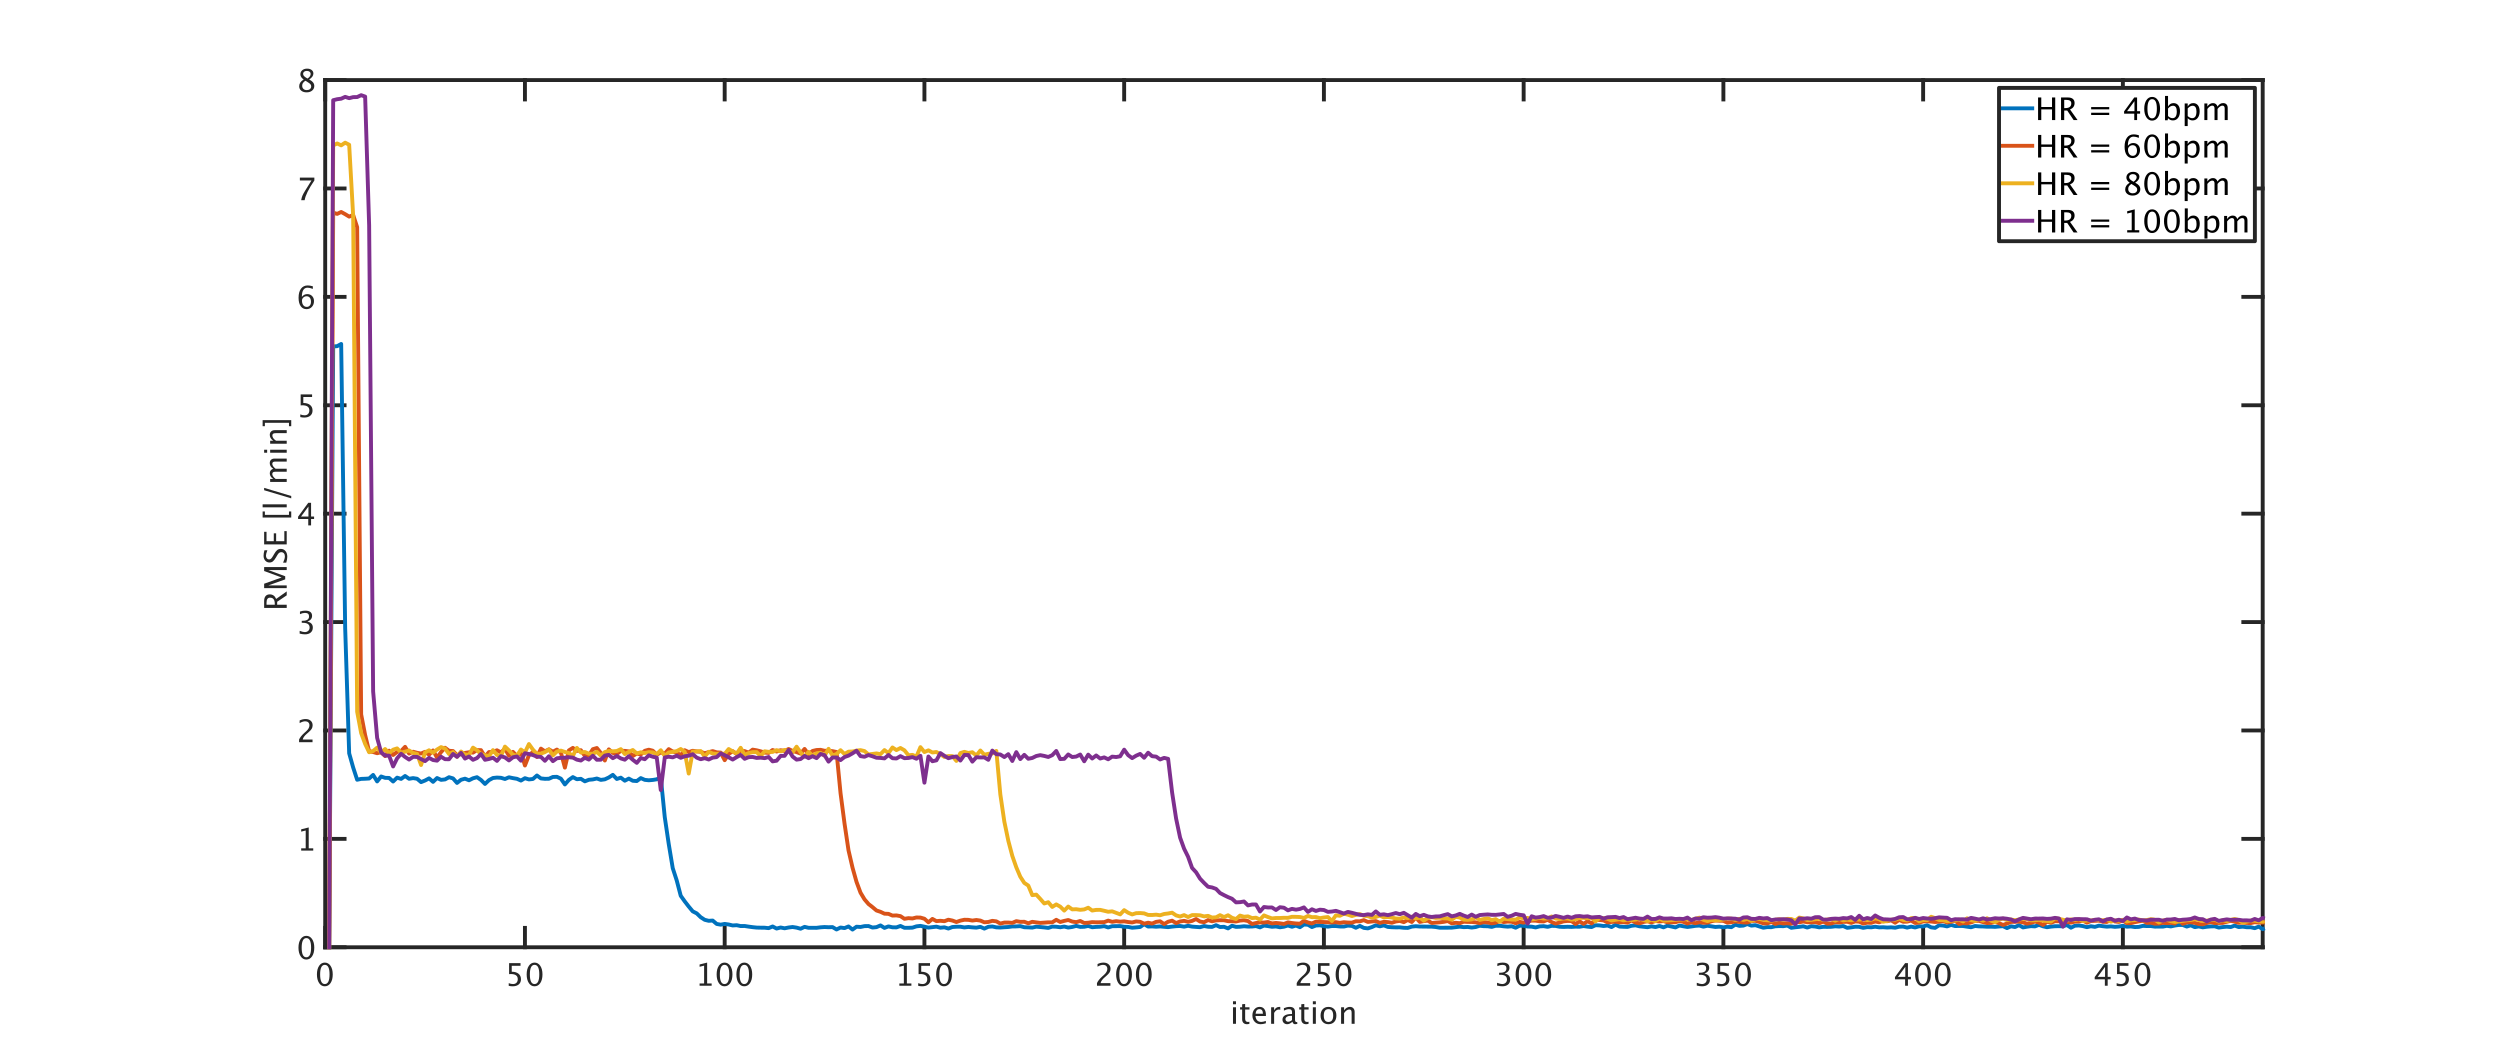 <?xml version="1.0"?>
<!DOCTYPE svg PUBLIC '-//W3C//DTD SVG 1.0//EN'
          'http://www.w3.org/TR/2001/REC-SVG-20010904/DTD/svg10.dtd'>
<svg xmlns:xlink="http://www.w3.org/1999/xlink" style="fill-opacity:1; color-rendering:auto; color-interpolation:auto; text-rendering:auto; stroke:black; stroke-linecap:square; stroke-miterlimit:10; shape-rendering:auto; stroke-opacity:1; fill:black; stroke-dasharray:none; font-weight:normal; stroke-width:1; font-family:'Dialog'; font-style:normal; stroke-linejoin:miter; font-size:12px; stroke-dashoffset:0; image-rendering:auto;" width="2560" height="1090" xmlns="http://www.w3.org/2000/svg"
><rect width="100%" height="100%" fill="#333333" stroke="none"/><!--Generated by the Batik Graphics2D SVG Generator--><defs id="genericDefs"
  /><g
  ><defs id="defs1"
    ><clipPath clipPathUnits="userSpaceOnUse" id="clipPath1"
      ><path d="M0 0 L2560 0 L2560 1090 L0 1090 L0 0 Z"
      /></clipPath
    ></defs
    ><g style="fill:white; stroke:white;"
    ><rect x="0" y="0" width="2560" style="clip-path:url(#clipPath1); stroke:none;" height="1090"
    /></g
    ><g style="fill:white; text-rendering:optimizeSpeed; color-rendering:optimizeSpeed; image-rendering:optimizeSpeed; shape-rendering:crispEdges; stroke:white; color-interpolation:sRGB;"
    ><rect x="0" width="2560" height="1090" y="0" style="stroke:none;"
      /><path style="stroke:none;" d="M333 970 L2317 970 L2317 82 L333 82 Z"
    /></g
    ><g style="fill:rgb(38,38,38); text-rendering:geometricPrecision; image-rendering:optimizeQuality; color-rendering:optimizeQuality; stroke-linejoin:round; stroke:rgb(38,38,38); color-interpolation:linearRGB; stroke-width:4;"
    ><line y2="970" style="fill:none;" x1="333" x2="2317" y1="970"
      /><line y2="82" style="fill:none;" x1="333" x2="2317" y1="82"
      /><line y2="950.16" style="fill:none;" x1="333" x2="333" y1="970"
      /><line y2="950.16" style="fill:none;" x1="537.536" x2="537.536" y1="970"
      /><line y2="950.16" style="fill:none;" x1="742.072" x2="742.072" y1="970"
      /><line y2="950.16" style="fill:none;" x1="946.608" x2="946.608" y1="970"
      /><line y2="950.16" style="fill:none;" x1="1151.144" x2="1151.144" y1="970"
      /><line y2="950.16" style="fill:none;" x1="1355.68" x2="1355.68" y1="970"
      /><line y2="950.16" style="fill:none;" x1="1560.217" x2="1560.217" y1="970"
      /><line y2="950.16" style="fill:none;" x1="1764.753" x2="1764.753" y1="970"
      /><line y2="950.16" style="fill:none;" x1="1969.289" x2="1969.289" y1="970"
      /><line y2="950.16" style="fill:none;" x1="2173.825" x2="2173.825" y1="970"
      /><line y2="101.84" style="fill:none;" x1="333" x2="333" y1="82"
      /><line y2="101.84" style="fill:none;" x1="537.536" x2="537.536" y1="82"
      /><line y2="101.84" style="fill:none;" x1="742.072" x2="742.072" y1="82"
      /><line y2="101.84" style="fill:none;" x1="946.608" x2="946.608" y1="82"
      /><line y2="101.84" style="fill:none;" x1="1151.144" x2="1151.144" y1="82"
      /><line y2="101.84" style="fill:none;" x1="1355.68" x2="1355.68" y1="82"
      /><line y2="101.84" style="fill:none;" x1="1560.217" x2="1560.217" y1="82"
      /><line y2="101.84" style="fill:none;" x1="1764.753" x2="1764.753" y1="82"
      /><line y2="101.84" style="fill:none;" x1="1969.289" x2="1969.289" y1="82"
      /><line y2="101.84" style="fill:none;" x1="2173.825" x2="2173.825" y1="82"
    /></g
    ><g transform="translate(333,978.4)" style="font-size:32px; fill:rgb(38,38,38); text-rendering:geometricPrecision; image-rendering:optimizeQuality; color-rendering:optimizeQuality; font-family:sans-serif; stroke:rgb(38,38,38); color-interpolation:linearRGB;"
    ><path style="stroke:none;" d="M-0.469 31.578 Q-4.047 31.578 -6.258 28.211 Q-8.469 24.844 -8.469 19.422 Q-8.469 13.953 -6.242 10.625 Q-4.016 7.297 -0.375 7.297 Q3.266 7.297 5.492 10.625 Q7.719 13.953 7.719 19.375 Q7.719 24.938 5.492 28.258 Q3.266 31.578 -0.469 31.578 ZM-0.438 29.266 Q4.453 29.266 4.453 19.328 Q4.453 9.609 -0.375 9.609 Q-5.188 9.609 -5.188 19.422 Q-5.188 29.266 -0.438 29.266 Z"
    /></g
    ><g transform="translate(537.536,978.4)" style="font-size:32px; fill:rgb(38,38,38); text-rendering:geometricPrecision; image-rendering:optimizeQuality; color-rendering:optimizeQuality; font-family:sans-serif; stroke:rgb(38,38,38); color-interpolation:linearRGB;"
    ><path style="stroke:none;" d="M-16.609 31.094 L-16.609 28.344 Q-14.312 29.266 -12.234 29.266 Q-9.953 29.266 -8.648 27.922 Q-7.344 26.578 -7.344 24.219 Q-7.344 19.016 -14.516 19.016 Q-15.328 19.016 -16.219 19.125 L-16.219 7.875 L-4.516 7.875 L-4.516 10.562 L-13.516 10.562 L-13.516 16.656 Q-9.062 16.656 -6.562 18.703 Q-4.062 20.75 -4.062 24.375 Q-4.062 27.75 -6.336 29.664 Q-8.609 31.578 -12.641 31.578 Q-14.391 31.578 -16.609 31.094 ZM9.766 31.578 Q6.188 31.578 3.977 28.211 Q1.766 24.844 1.766 19.422 Q1.766 13.953 3.992 10.625 Q6.219 7.297 9.859 7.297 Q13.5 7.297 15.727 10.625 Q17.953 13.953 17.953 19.375 Q17.953 24.938 15.727 28.258 Q13.5 31.578 9.766 31.578 ZM9.797 29.266 Q14.688 29.266 14.688 19.328 Q14.688 9.609 9.859 9.609 Q5.047 9.609 5.047 19.422 Q5.047 29.266 9.797 29.266 Z"
    /></g
    ><g transform="translate(742.072,978.4)" style="font-size:32px; fill:rgb(38,38,38); text-rendering:geometricPrecision; image-rendering:optimizeQuality; color-rendering:optimizeQuality; font-family:sans-serif; stroke:rgb(38,38,38); color-interpolation:linearRGB;"
    ><path style="stroke:none;" d="M-25.688 31 L-25.688 28.688 L-21.062 28.688 L-21.062 10.438 L-25.688 11.594 L-25.688 9.219 L-17.969 7.297 L-17.969 28.688 L-13.344 28.688 L-13.344 31 ZM-0.234 31.578 Q-3.812 31.578 -6.023 28.211 Q-8.234 24.844 -8.234 19.422 Q-8.234 13.953 -6.008 10.625 Q-3.781 7.297 -0.141 7.297 Q3.5 7.297 5.727 10.625 Q7.953 13.953 7.953 19.375 Q7.953 24.938 5.727 28.258 Q3.5 31.578 -0.234 31.578 ZM-0.203 29.266 Q4.688 29.266 4.688 19.328 Q4.688 9.609 -0.141 9.609 Q-4.953 9.609 -4.953 19.422 Q-4.953 29.266 -0.203 29.266 ZM20 31.578 Q16.422 31.578 14.211 28.211 Q12 24.844 12 19.422 Q12 13.953 14.227 10.625 Q16.453 7.297 20.094 7.297 Q23.734 7.297 25.961 10.625 Q28.188 13.953 28.188 19.375 Q28.188 24.938 25.961 28.258 Q23.734 31.578 20 31.578 ZM20.031 29.266 Q24.922 29.266 24.922 19.328 Q24.922 9.609 20.094 9.609 Q15.281 9.609 15.281 19.422 Q15.281 29.266 20.031 29.266 Z"
    /></g
    ><g transform="translate(946.608,978.4)" style="font-size:32px; fill:rgb(38,38,38); text-rendering:geometricPrecision; image-rendering:optimizeQuality; color-rendering:optimizeQuality; font-family:sans-serif; stroke:rgb(38,38,38); color-interpolation:linearRGB;"
    ><path style="stroke:none;" d="M-25.688 31 L-25.688 28.688 L-21.062 28.688 L-21.062 10.438 L-25.688 11.594 L-25.688 9.219 L-17.969 7.297 L-17.969 28.688 L-13.344 28.688 L-13.344 31 ZM-6.375 31.094 L-6.375 28.344 Q-4.078 29.266 -2 29.266 Q0.281 29.266 1.586 27.922 Q2.891 26.578 2.891 24.219 Q2.891 19.016 -4.281 19.016 Q-5.094 19.016 -5.984 19.125 L-5.984 7.875 L5.719 7.875 L5.719 10.562 L-3.281 10.562 L-3.281 16.656 Q1.172 16.656 3.672 18.703 Q6.172 20.75 6.172 24.375 Q6.172 27.75 3.898 29.664 Q1.625 31.578 -2.406 31.578 Q-4.156 31.578 -6.375 31.094 ZM20 31.578 Q16.422 31.578 14.211 28.211 Q12 24.844 12 19.422 Q12 13.953 14.227 10.625 Q16.453 7.297 20.094 7.297 Q23.734 7.297 25.961 10.625 Q28.188 13.953 28.188 19.375 Q28.188 24.938 25.961 28.258 Q23.734 31.578 20 31.578 ZM20.031 29.266 Q24.922 29.266 24.922 19.328 Q24.922 9.609 20.094 9.609 Q15.281 9.609 15.281 19.422 Q15.281 29.266 20.031 29.266 Z"
    /></g
    ><g transform="translate(1151.144,978.4)" style="font-size:32px; fill:rgb(38,38,38); text-rendering:geometricPrecision; image-rendering:optimizeQuality; color-rendering:optimizeQuality; font-family:sans-serif; stroke:rgb(38,38,38); color-interpolation:linearRGB;"
    ><path style="stroke:none;" d="M-27.844 31 L-27.844 28.297 Q-26.5 25.156 -22.406 21.453 L-20.641 19.875 Q-17.234 16.797 -17.234 13.766 Q-17.234 11.828 -18.398 10.719 Q-19.562 9.609 -21.594 9.609 Q-24 9.609 -27.266 11.469 L-27.266 8.75 Q-24.188 7.297 -21.156 7.297 Q-17.906 7.297 -15.938 9.047 Q-13.969 10.797 -13.969 13.688 Q-13.969 15.766 -14.961 17.375 Q-15.953 18.984 -18.656 21.281 L-19.844 22.297 Q-23.547 25.438 -24.125 28.297 L-14.078 28.297 L-14.078 31 ZM-0.234 31.578 Q-3.812 31.578 -6.023 28.211 Q-8.234 24.844 -8.234 19.422 Q-8.234 13.953 -6.008 10.625 Q-3.781 7.297 -0.141 7.297 Q3.5 7.297 5.727 10.625 Q7.953 13.953 7.953 19.375 Q7.953 24.938 5.727 28.258 Q3.5 31.578 -0.234 31.578 ZM-0.203 29.266 Q4.688 29.266 4.688 19.328 Q4.688 9.609 -0.141 9.609 Q-4.953 9.609 -4.953 19.422 Q-4.953 29.266 -0.203 29.266 ZM20 31.578 Q16.422 31.578 14.211 28.211 Q12 24.844 12 19.422 Q12 13.953 14.227 10.625 Q16.453 7.297 20.094 7.297 Q23.734 7.297 25.961 10.625 Q28.188 13.953 28.188 19.375 Q28.188 24.938 25.961 28.258 Q23.734 31.578 20 31.578 ZM20.031 29.266 Q24.922 29.266 24.922 19.328 Q24.922 9.609 20.094 9.609 Q15.281 9.609 15.281 19.422 Q15.281 29.266 20.031 29.266 Z"
    /></g
    ><g transform="translate(1355.68,978.4)" style="font-size:32px; fill:rgb(38,38,38); text-rendering:geometricPrecision; image-rendering:optimizeQuality; color-rendering:optimizeQuality; font-family:sans-serif; stroke:rgb(38,38,38); color-interpolation:linearRGB;"
    ><path style="stroke:none;" d="M-27.844 31 L-27.844 28.297 Q-26.5 25.156 -22.406 21.453 L-20.641 19.875 Q-17.234 16.797 -17.234 13.766 Q-17.234 11.828 -18.398 10.719 Q-19.562 9.609 -21.594 9.609 Q-24 9.609 -27.266 11.469 L-27.266 8.75 Q-24.188 7.297 -21.156 7.297 Q-17.906 7.297 -15.938 9.047 Q-13.969 10.797 -13.969 13.688 Q-13.969 15.766 -14.961 17.375 Q-15.953 18.984 -18.656 21.281 L-19.844 22.297 Q-23.547 25.438 -24.125 28.297 L-14.078 28.297 L-14.078 31 ZM-6.375 31.094 L-6.375 28.344 Q-4.078 29.266 -2 29.266 Q0.281 29.266 1.586 27.922 Q2.891 26.578 2.891 24.219 Q2.891 19.016 -4.281 19.016 Q-5.094 19.016 -5.984 19.125 L-5.984 7.875 L5.719 7.875 L5.719 10.562 L-3.281 10.562 L-3.281 16.656 Q1.172 16.656 3.672 18.703 Q6.172 20.75 6.172 24.375 Q6.172 27.75 3.898 29.664 Q1.625 31.578 -2.406 31.578 Q-4.156 31.578 -6.375 31.094 ZM20 31.578 Q16.422 31.578 14.211 28.211 Q12 24.844 12 19.422 Q12 13.953 14.227 10.625 Q16.453 7.297 20.094 7.297 Q23.734 7.297 25.961 10.625 Q28.188 13.953 28.188 19.375 Q28.188 24.938 25.961 28.258 Q23.734 31.578 20 31.578 ZM20.031 29.266 Q24.922 29.266 24.922 19.328 Q24.922 9.609 20.094 9.609 Q15.281 9.609 15.281 19.422 Q15.281 29.266 20.031 29.266 Z"
    /></g
    ><g transform="translate(1560.217,978.4)" style="font-size:32px; fill:rgb(38,38,38); text-rendering:geometricPrecision; image-rendering:optimizeQuality; color-rendering:optimizeQuality; font-family:sans-serif; stroke:rgb(38,38,38); color-interpolation:linearRGB;"
    ><path style="stroke:none;" d="M-27.25 30.828 L-27.25 27.953 Q-23.938 29.266 -22.031 29.266 Q-19.828 29.266 -18.445 27.977 Q-17.062 26.688 -17.062 24.641 Q-17.062 19.766 -23.891 19.766 L-25.109 19.766 L-25.109 17.688 L-24.031 17.672 Q-17.625 17.672 -17.625 13.156 Q-17.625 9.609 -21.844 9.609 Q-24.156 9.609 -26.938 10.906 L-26.938 8.219 Q-24.203 7.297 -21.625 7.297 Q-14.531 7.297 -14.531 12.656 Q-14.531 16.734 -19.359 18.469 Q-13.766 19.766 -13.766 24.594 Q-13.766 27.859 -15.922 29.719 Q-18.078 31.578 -21.844 31.578 Q-23.984 31.578 -27.25 30.828 ZM-0.234 31.578 Q-3.812 31.578 -6.023 28.211 Q-8.234 24.844 -8.234 19.422 Q-8.234 13.953 -6.008 10.625 Q-3.781 7.297 -0.141 7.297 Q3.5 7.297 5.727 10.625 Q7.953 13.953 7.953 19.375 Q7.953 24.938 5.727 28.258 Q3.5 31.578 -0.234 31.578 ZM-0.203 29.266 Q4.688 29.266 4.688 19.328 Q4.688 9.609 -0.141 9.609 Q-4.953 9.609 -4.953 19.422 Q-4.953 29.266 -0.203 29.266 ZM20 31.578 Q16.422 31.578 14.211 28.211 Q12 24.844 12 19.422 Q12 13.953 14.227 10.625 Q16.453 7.297 20.094 7.297 Q23.734 7.297 25.961 10.625 Q28.188 13.953 28.188 19.375 Q28.188 24.938 25.961 28.258 Q23.734 31.578 20 31.578 ZM20.031 29.266 Q24.922 29.266 24.922 19.328 Q24.922 9.609 20.094 9.609 Q15.281 9.609 15.281 19.422 Q15.281 29.266 20.031 29.266 Z"
    /></g
    ><g transform="translate(1764.753,978.4)" style="font-size:32px; fill:rgb(38,38,38); text-rendering:geometricPrecision; image-rendering:optimizeQuality; color-rendering:optimizeQuality; font-family:sans-serif; stroke:rgb(38,38,38); color-interpolation:linearRGB;"
    ><path style="stroke:none;" d="M-27.25 30.828 L-27.25 27.953 Q-23.938 29.266 -22.031 29.266 Q-19.828 29.266 -18.445 27.977 Q-17.062 26.688 -17.062 24.641 Q-17.062 19.766 -23.891 19.766 L-25.109 19.766 L-25.109 17.688 L-24.031 17.672 Q-17.625 17.672 -17.625 13.156 Q-17.625 9.609 -21.844 9.609 Q-24.156 9.609 -26.938 10.906 L-26.938 8.219 Q-24.203 7.297 -21.625 7.297 Q-14.531 7.297 -14.531 12.656 Q-14.531 16.734 -19.359 18.469 Q-13.766 19.766 -13.766 24.594 Q-13.766 27.859 -15.922 29.719 Q-18.078 31.578 -21.844 31.578 Q-23.984 31.578 -27.25 30.828 ZM-6.375 31.094 L-6.375 28.344 Q-4.078 29.266 -2 29.266 Q0.281 29.266 1.586 27.922 Q2.891 26.578 2.891 24.219 Q2.891 19.016 -4.281 19.016 Q-5.094 19.016 -5.984 19.125 L-5.984 7.875 L5.719 7.875 L5.719 10.562 L-3.281 10.562 L-3.281 16.656 Q1.172 16.656 3.672 18.703 Q6.172 20.75 6.172 24.375 Q6.172 27.75 3.898 29.664 Q1.625 31.578 -2.406 31.578 Q-4.156 31.578 -6.375 31.094 ZM20 31.578 Q16.422 31.578 14.211 28.211 Q12 24.844 12 19.422 Q12 13.953 14.227 10.625 Q16.453 7.297 20.094 7.297 Q23.734 7.297 25.961 10.625 Q28.188 13.953 28.188 19.375 Q28.188 24.938 25.961 28.258 Q23.734 31.578 20 31.578 ZM20.031 29.266 Q24.922 29.266 24.922 19.328 Q24.922 9.609 20.094 9.609 Q15.281 9.609 15.281 19.422 Q15.281 29.266 20.031 29.266 Z"
    /></g
    ><g transform="translate(1969.289,978.4)" style="font-size:32px; fill:rgb(38,38,38); text-rendering:geometricPrecision; image-rendering:optimizeQuality; color-rendering:optimizeQuality; font-family:sans-serif; stroke:rgb(38,38,38); color-interpolation:linearRGB;"
    ><path style="stroke:none;" d="M-18.453 31 L-18.453 24.453 L-28.859 24.453 L-28.859 22.125 L-18.453 7.875 L-15.562 7.875 L-15.562 21.938 L-12.469 21.938 L-12.469 24.453 L-15.562 24.453 L-15.562 31 ZM-25.844 21.938 L-18.25 21.938 L-18.25 11.656 ZM-0.234 31.578 Q-3.812 31.578 -6.023 28.211 Q-8.234 24.844 -8.234 19.422 Q-8.234 13.953 -6.008 10.625 Q-3.781 7.297 -0.141 7.297 Q3.5 7.297 5.727 10.625 Q7.953 13.953 7.953 19.375 Q7.953 24.938 5.727 28.258 Q3.5 31.578 -0.234 31.578 ZM-0.203 29.266 Q4.688 29.266 4.688 19.328 Q4.688 9.609 -0.141 9.609 Q-4.953 9.609 -4.953 19.422 Q-4.953 29.266 -0.203 29.266 ZM20 31.578 Q16.422 31.578 14.211 28.211 Q12 24.844 12 19.422 Q12 13.953 14.227 10.625 Q16.453 7.297 20.094 7.297 Q23.734 7.297 25.961 10.625 Q28.188 13.953 28.188 19.375 Q28.188 24.938 25.961 28.258 Q23.734 31.578 20 31.578 ZM20.031 29.266 Q24.922 29.266 24.922 19.328 Q24.922 9.609 20.094 9.609 Q15.281 9.609 15.281 19.422 Q15.281 29.266 20.031 29.266 Z"
    /></g
    ><g transform="translate(2173.825,978.4)" style="font-size:32px; fill:rgb(38,38,38); text-rendering:geometricPrecision; image-rendering:optimizeQuality; color-rendering:optimizeQuality; font-family:sans-serif; stroke:rgb(38,38,38); color-interpolation:linearRGB;"
    ><path style="stroke:none;" d="M-18.453 31 L-18.453 24.453 L-28.859 24.453 L-28.859 22.125 L-18.453 7.875 L-15.562 7.875 L-15.562 21.938 L-12.469 21.938 L-12.469 24.453 L-15.562 24.453 L-15.562 31 ZM-25.844 21.938 L-18.25 21.938 L-18.25 11.656 ZM-6.375 31.094 L-6.375 28.344 Q-4.078 29.266 -2 29.266 Q0.281 29.266 1.586 27.922 Q2.891 26.578 2.891 24.219 Q2.891 19.016 -4.281 19.016 Q-5.094 19.016 -5.984 19.125 L-5.984 7.875 L5.719 7.875 L5.719 10.562 L-3.281 10.562 L-3.281 16.656 Q1.172 16.656 3.672 18.703 Q6.172 20.75 6.172 24.375 Q6.172 27.75 3.898 29.664 Q1.625 31.578 -2.406 31.578 Q-4.156 31.578 -6.375 31.094 ZM20 31.578 Q16.422 31.578 14.211 28.211 Q12 24.844 12 19.422 Q12 13.953 14.227 10.625 Q16.453 7.297 20.094 7.297 Q23.734 7.297 25.961 10.625 Q28.188 13.953 28.188 19.375 Q28.188 24.938 25.961 28.258 Q23.734 31.578 20 31.578 ZM20.031 29.266 Q24.922 29.266 24.922 19.328 Q24.922 9.609 20.094 9.609 Q15.281 9.609 15.281 19.422 Q15.281 29.266 20.031 29.266 Z"
    /></g
    ><g transform="translate(1325.001,1017.4)" style="font-size:32px; fill:rgb(38,38,38); text-rendering:geometricPrecision; image-rendering:optimizeQuality; color-rendering:optimizeQuality; font-family:sans-serif; stroke:rgb(38,38,38); color-interpolation:linearRGB;"
    ><path style="stroke:none;" d="M-62.422 31 L-62.422 14.031 L-59.344 14.031 L-59.344 31 ZM-62.422 10.953 L-62.422 7.875 L-59.344 7.875 L-59.344 10.953 ZM-48.078 31.391 Q-50.422 31.391 -51.734 30.047 Q-53.047 28.703 -53.047 26.312 L-53.047 16.344 L-55.172 16.344 L-55.172 14.031 L-53.047 14.031 L-53.047 10.953 L-49.969 10.656 L-49.969 14.031 L-45.531 14.031 L-45.531 16.344 L-49.969 16.344 L-49.969 25.75 Q-49.969 29.078 -47.094 29.078 Q-46.484 29.078 -45.609 28.875 L-45.609 31 Q-47.031 31.391 -48.078 31.391 ZM-28.766 30.453 Q-31.859 31.391 -34.062 31.391 Q-37.812 31.391 -40.18 28.898 Q-42.547 26.406 -42.547 22.438 Q-42.547 18.578 -40.461 16.109 Q-38.375 13.641 -35.125 13.641 Q-32.047 13.641 -30.367 15.828 Q-28.688 18.016 -28.688 22.047 L-28.703 23 L-39.406 23 Q-38.734 29.047 -33.484 29.047 Q-31.562 29.047 -28.766 28.016 ZM-39.266 20.688 L-31.781 20.688 Q-31.781 15.953 -35.312 15.953 Q-38.859 15.953 -39.266 20.688 ZM-23.375 31 L-23.375 14.031 L-20.297 14.031 L-20.297 17.219 Q-18.469 13.656 -14.984 13.656 Q-14.516 13.656 -14 13.734 L-14 16.609 Q-14.797 16.344 -15.406 16.344 Q-18.328 16.344 -20.297 19.812 L-20.297 31 ZM-1.531 28.844 Q-4.297 31.391 -6.859 31.391 Q-8.969 31.391 -10.359 30.07 Q-11.75 28.75 -11.75 26.734 Q-11.75 23.953 -9.414 22.461 Q-7.078 20.969 -2.719 20.969 L-1.984 20.969 L-1.984 18.922 Q-1.984 15.969 -5.016 15.969 Q-7.453 15.969 -10.281 17.469 L-10.281 14.922 Q-7.172 13.656 -4.453 13.656 Q-1.609 13.656 -0.258 14.938 Q1.094 16.219 1.094 18.922 L1.094 26.609 Q1.094 29.25 2.719 29.25 Q2.922 29.25 3.312 29.188 L3.531 30.891 Q2.484 31.391 1.219 31.391 Q-0.938 31.391 -1.531 28.844 ZM-1.984 27.172 L-1.984 22.781 L-3.016 22.75 Q-5.547 22.75 -7.109 23.711 Q-8.672 24.672 -8.672 26.234 Q-8.672 27.344 -7.891 28.109 Q-7.109 28.875 -5.984 28.875 Q-4.062 28.875 -1.984 27.172 ZM12.484 31.391 Q10.141 31.391 8.828 30.047 Q7.516 28.703 7.516 26.312 L7.516 16.344 L5.391 16.344 L5.391 14.031 L7.516 14.031 L7.516 10.953 L10.594 10.656 L10.594 14.031 L15.031 14.031 L15.031 16.344 L10.594 16.344 L10.594 25.75 Q10.594 29.078 13.469 29.078 Q14.078 29.078 14.953 28.875 L14.953 31 Q13.531 31.391 12.484 31.391 ZM19.359 31 L19.359 14.031 L22.438 14.031 L22.438 31 ZM19.359 10.953 L19.359 7.875 L22.438 7.875 L22.438 10.953 ZM35.25 31.391 Q31.609 31.391 29.438 28.977 Q27.266 26.562 27.266 22.516 Q27.266 18.422 29.445 16.039 Q31.625 13.656 35.359 13.656 Q39.094 13.656 41.273 16.039 Q43.453 18.422 43.453 22.484 Q43.453 26.641 41.266 29.016 Q39.078 31.391 35.25 31.391 ZM35.297 29.078 Q40.188 29.078 40.188 22.484 Q40.188 15.969 35.359 15.969 Q30.547 15.969 30.547 22.516 Q30.547 29.078 35.297 29.078 ZM48.266 31 L48.266 14.031 L51.344 14.031 L51.344 17.219 Q53.781 13.656 57.312 13.656 Q59.516 13.656 60.828 15.055 Q62.141 16.453 62.141 18.812 L62.141 31 L59.062 31 L59.062 19.812 Q59.062 17.922 58.508 17.117 Q57.953 16.312 56.672 16.312 Q53.844 16.312 51.344 20.016 L51.344 31 Z"
    /></g
    ><g style="fill:rgb(38,38,38); text-rendering:geometricPrecision; image-rendering:optimizeQuality; color-rendering:optimizeQuality; stroke-linejoin:round; stroke:rgb(38,38,38); color-interpolation:linearRGB; stroke-width:4;"
    ><line y2="82" style="fill:none;" x1="333" x2="333" y1="970"
      /><line y2="82" style="fill:none;" x1="2317" x2="2317" y1="970"
      /><line y2="970" style="fill:none;" x1="333" x2="352.84" y1="970"
      /><line y2="859" style="fill:none;" x1="333" x2="352.84" y1="859"
      /><line y2="748" style="fill:none;" x1="333" x2="352.84" y1="748"
      /><line y2="637" style="fill:none;" x1="333" x2="352.84" y1="637"
      /><line y2="526" style="fill:none;" x1="333" x2="352.84" y1="526"
      /><line y2="415" style="fill:none;" x1="333" x2="352.84" y1="415"
      /><line y2="304" style="fill:none;" x1="333" x2="352.84" y1="304"
      /><line y2="193" style="fill:none;" x1="333" x2="352.84" y1="193"
      /><line y2="82" style="fill:none;" x1="333" x2="352.84" y1="82"
      /><line y2="970" style="fill:none;" x1="2317" x2="2297.16" y1="970"
      /><line y2="859" style="fill:none;" x1="2317" x2="2297.16" y1="859"
      /><line y2="748" style="fill:none;" x1="2317" x2="2297.16" y1="748"
      /><line y2="637" style="fill:none;" x1="2317" x2="2297.16" y1="637"
      /><line y2="526" style="fill:none;" x1="2317" x2="2297.16" y1="526"
      /><line y2="415" style="fill:none;" x1="2317" x2="2297.16" y1="415"
      /><line y2="304" style="fill:none;" x1="2317" x2="2297.16" y1="304"
      /><line y2="193" style="fill:none;" x1="2317" x2="2297.16" y1="193"
      /><line y2="82" style="fill:none;" x1="2317" x2="2297.16" y1="82"
    /></g
    ><g transform="translate(324.6,970)" style="font-size:32px; fill:rgb(38,38,38); text-rendering:geometricPrecision; image-rendering:optimizeQuality; color-rendering:optimizeQuality; font-family:sans-serif; stroke:rgb(38,38,38); color-interpolation:linearRGB;"
    ><path style="stroke:none;" d="M-10.969 12.578 Q-14.547 12.578 -16.758 9.211 Q-18.969 5.844 -18.969 0.422 Q-18.969 -5.047 -16.742 -8.375 Q-14.516 -11.703 -10.875 -11.703 Q-7.234 -11.703 -5.008 -8.375 Q-2.781 -5.047 -2.781 0.375 Q-2.781 5.938 -5.008 9.258 Q-7.234 12.578 -10.969 12.578 ZM-10.938 10.266 Q-6.047 10.266 -6.047 0.328 Q-6.047 -9.391 -10.875 -9.391 Q-15.688 -9.391 -15.688 0.422 Q-15.688 10.266 -10.938 10.266 Z"
    /></g
    ><g transform="translate(324.6,859)" style="font-size:32px; fill:rgb(38,38,38); text-rendering:geometricPrecision; image-rendering:optimizeQuality; color-rendering:optimizeQuality; font-family:sans-serif; stroke:rgb(38,38,38); color-interpolation:linearRGB;"
    ><path style="stroke:none;" d="M-16.188 12 L-16.188 9.688 L-11.562 9.688 L-11.562 -8.562 L-16.188 -7.406 L-16.188 -9.781 L-8.469 -11.703 L-8.469 9.688 L-3.844 9.688 L-3.844 12 Z"
    /></g
    ><g transform="translate(324.6,748)" style="font-size:32px; fill:rgb(38,38,38); text-rendering:geometricPrecision; image-rendering:optimizeQuality; color-rendering:optimizeQuality; font-family:sans-serif; stroke:rgb(38,38,38); color-interpolation:linearRGB;"
    ><path style="stroke:none;" d="M-18.344 12 L-18.344 9.297 Q-17 6.156 -12.906 2.453 L-11.141 0.875 Q-7.734 -2.203 -7.734 -5.234 Q-7.734 -7.172 -8.898 -8.281 Q-10.062 -9.391 -12.094 -9.391 Q-14.5 -9.391 -17.766 -7.531 L-17.766 -10.25 Q-14.688 -11.703 -11.656 -11.703 Q-8.406 -11.703 -6.438 -9.953 Q-4.469 -8.203 -4.469 -5.312 Q-4.469 -3.234 -5.461 -1.625 Q-6.453 -0.016 -9.156 2.281 L-10.344 3.297 Q-14.047 6.438 -14.625 9.297 L-4.578 9.297 L-4.578 12 Z"
    /></g
    ><g transform="translate(324.6,637)" style="font-size:32px; fill:rgb(38,38,38); text-rendering:geometricPrecision; image-rendering:optimizeQuality; color-rendering:optimizeQuality; font-family:sans-serif; stroke:rgb(38,38,38); color-interpolation:linearRGB;"
    ><path style="stroke:none;" d="M-17.75 11.828 L-17.75 8.953 Q-14.438 10.266 -12.531 10.266 Q-10.328 10.266 -8.945 8.977 Q-7.562 7.688 -7.562 5.641 Q-7.562 0.766 -14.391 0.766 L-15.609 0.766 L-15.609 -1.312 L-14.531 -1.328 Q-8.125 -1.328 -8.125 -5.844 Q-8.125 -9.391 -12.344 -9.391 Q-14.656 -9.391 -17.438 -8.094 L-17.438 -10.781 Q-14.703 -11.703 -12.125 -11.703 Q-5.031 -11.703 -5.031 -6.344 Q-5.031 -2.266 -9.859 -0.531 Q-4.266 0.766 -4.266 5.594 Q-4.266 8.859 -6.422 10.719 Q-8.578 12.578 -12.344 12.578 Q-14.484 12.578 -17.75 11.828 Z"
    /></g
    ><g transform="translate(324.6,526)" style="font-size:32px; fill:rgb(38,38,38); text-rendering:geometricPrecision; image-rendering:optimizeQuality; color-rendering:optimizeQuality; font-family:sans-serif; stroke:rgb(38,38,38); color-interpolation:linearRGB;"
    ><path style="stroke:none;" d="M-8.953 12 L-8.953 5.453 L-19.359 5.453 L-19.359 3.125 L-8.953 -11.125 L-6.062 -11.125 L-6.062 2.938 L-2.969 2.938 L-2.969 5.453 L-6.062 5.453 L-6.062 12 ZM-16.344 2.938 L-8.75 2.938 L-8.75 -7.344 Z"
    /></g
    ><g transform="translate(324.6,415)" style="font-size:32px; fill:rgb(38,38,38); text-rendering:geometricPrecision; image-rendering:optimizeQuality; color-rendering:optimizeQuality; font-family:sans-serif; stroke:rgb(38,38,38); color-interpolation:linearRGB;"
    ><path style="stroke:none;" d="M-17.109 12.094 L-17.109 9.344 Q-14.812 10.266 -12.734 10.266 Q-10.453 10.266 -9.148 8.922 Q-7.844 7.578 -7.844 5.219 Q-7.844 0.016 -15.016 0.016 Q-15.828 0.016 -16.719 0.125 L-16.719 -11.125 L-5.016 -11.125 L-5.016 -8.438 L-14.016 -8.438 L-14.016 -2.344 Q-9.562 -2.344 -7.062 -0.297 Q-4.562 1.75 -4.562 5.375 Q-4.562 8.75 -6.836 10.664 Q-9.109 12.578 -13.141 12.578 Q-14.891 12.578 -17.109 12.094 Z"
    /></g
    ><g transform="translate(324.6,304)" style="font-size:32px; fill:rgb(38,38,38); text-rendering:geometricPrecision; image-rendering:optimizeQuality; color-rendering:optimizeQuality; font-family:sans-serif; stroke:rgb(38,38,38); color-interpolation:linearRGB;"
    ><path style="stroke:none;" d="M-15.5 0.016 Q-13.297 -2.844 -9.953 -2.844 Q-6.922 -2.844 -4.992 -0.836 Q-3.062 1.172 -3.062 4.312 Q-3.062 7.922 -5.227 10.25 Q-7.391 12.578 -10.719 12.578 Q-14.547 12.578 -16.703 9.5 Q-18.859 6.422 -18.859 0.953 Q-18.859 -5.062 -16.383 -8.391 Q-13.906 -11.719 -9.406 -11.719 Q-7.344 -11.719 -4.25 -10.844 L-4.25 -8.156 Q-7.516 -9.406 -9.594 -9.406 Q-15.5 -9.406 -15.5 0.016 ZM-6.156 5 Q-6.156 2.375 -7.336 0.875 Q-8.516 -0.625 -10.609 -0.625 Q-12.562 -0.625 -13.969 0.688 Q-15.375 2 -15.375 3.844 Q-15.375 6.75 -14.039 8.508 Q-12.703 10.266 -10.5 10.266 Q-8.516 10.266 -7.336 8.836 Q-6.156 7.406 -6.156 5 Z"
    /></g
    ><g transform="translate(324.6,193)" style="font-size:32px; fill:rgb(38,38,38); text-rendering:geometricPrecision; image-rendering:optimizeQuality; color-rendering:optimizeQuality; font-family:sans-serif; stroke:rgb(38,38,38); color-interpolation:linearRGB;"
    ><path style="stroke:none;" d="M-16.188 12 Q-15.734 9.297 -14.898 7.328 Q-14.062 5.359 -11.938 1.922 L-5.625 -8.234 L-17.531 -8.234 L-17.531 -11.125 L-2.688 -11.125 L-2.688 -8.234 Q-11.578 4.875 -12.641 12 Z"
    /></g
    ><g transform="translate(324.6,82)" style="font-size:32px; fill:rgb(38,38,38); text-rendering:geometricPrecision; image-rendering:optimizeQuality; color-rendering:optimizeQuality; font-family:sans-serif; stroke:rgb(38,38,38); color-interpolation:linearRGB;"
    ><path style="stroke:none;" d="M-13.641 -0.594 Q-17.031 -2.953 -17.031 -5.812 Q-17.031 -8.438 -15.109 -10.078 Q-13.188 -11.719 -10.094 -11.719 Q-7.234 -11.719 -5.461 -10.328 Q-3.688 -8.938 -3.688 -6.719 Q-3.688 -3.359 -8 -0.594 Q-2.766 1.969 -2.766 6.016 Q-2.766 8.922 -4.961 10.75 Q-7.156 12.578 -10.625 12.578 Q-14.031 12.578 -16.133 10.852 Q-18.234 9.125 -18.234 6.312 Q-18.234 2.156 -13.641 -0.594 ZM-9.719 -1.562 Q-6.484 -3.688 -6.484 -6.297 Q-6.484 -7.688 -7.562 -8.539 Q-8.641 -9.391 -10.406 -9.391 Q-12.109 -9.391 -13.172 -8.555 Q-14.234 -7.719 -14.234 -6.391 Q-14.234 -5.094 -13.273 -4.07 Q-12.312 -3.047 -9.719 -1.562 ZM-11.969 0.656 Q-13.828 2.094 -14.492 3.164 Q-15.156 4.234 -15.156 5.828 Q-15.156 7.812 -13.875 9.039 Q-12.594 10.266 -10.5 10.266 Q-8.484 10.266 -7.211 9.219 Q-5.938 8.172 -5.938 6.5 Q-5.938 5.156 -6.727 4.227 Q-7.516 3.297 -9.781 1.953 Z"
    /></g
    ><g transform="translate(300.6,526) rotate(-90)" style="font-size:32px; fill:rgb(38,38,38); text-rendering:geometricPrecision; image-rendering:optimizeQuality; color-rendering:optimizeQuality; font-family:sans-serif; stroke:rgb(38,38,38); color-interpolation:linearRGB;"
    ><path style="stroke:none;" d="M-96.516 -7 L-96.516 -30.125 L-89.516 -30.125 Q-86.188 -30.125 -84.414 -28.656 Q-82.641 -27.188 -82.641 -24.391 Q-82.641 -19.766 -87.312 -17.828 L-79.594 -7 L-83.625 -7 L-90.203 -16.781 L-93.266 -16.781 L-93.266 -7 ZM-93.266 -19.234 L-92.203 -19.234 Q-86.016 -19.234 -86.016 -24.094 Q-86.016 -27.672 -91.203 -27.672 L-93.266 -27.672 ZM-76.281 -7 L-76.281 -30.125 L-71.734 -30.125 L-65.328 -12.234 L-58.734 -30.125 L-54.672 -30.125 L-54.672 -7 L-57.734 -7 L-57.734 -25.812 L-64.109 -8.547 L-67.281 -8.547 L-73.469 -25.859 L-73.469 -7 ZM-44.188 -6.422 Q-46.516 -6.422 -50.141 -7.438 L-50.141 -10.688 Q-46.234 -8.875 -43.719 -8.875 Q-41.781 -8.875 -40.602 -9.891 Q-39.422 -10.906 -39.422 -12.562 Q-39.422 -13.922 -40.195 -14.875 Q-40.969 -15.828 -43.047 -17 L-44.641 -17.922 Q-47.594 -19.609 -48.805 -21.102 Q-50.016 -22.594 -50.016 -24.578 Q-50.016 -27.25 -48.078 -28.977 Q-46.141 -30.703 -43.141 -30.703 Q-40.469 -30.703 -37.5 -29.812 L-37.5 -26.812 Q-41.156 -28.25 -42.953 -28.25 Q-44.656 -28.25 -45.766 -27.344 Q-46.875 -26.438 -46.875 -25.062 Q-46.875 -23.906 -46.062 -23.016 Q-45.25 -22.125 -43.094 -20.891 L-41.438 -19.953 Q-38.438 -18.25 -37.25 -16.734 Q-36.062 -15.219 -36.062 -13.094 Q-36.062 -10.078 -38.289 -8.25 Q-40.516 -6.422 -44.188 -6.422 ZM-31.484 -7 L-31.484 -30.125 L-18.562 -30.125 L-18.562 -27.672 L-28.203 -27.672 L-28.203 -20.25 L-20.125 -20.25 L-20.125 -17.828 L-28.203 -17.828 L-28.203 -9.453 L-17.891 -9.453 L-17.891 -7 ZM-3.922 -2.375 L-3.922 -31.672 L2.25 -31.672 L2.25 -29.359 L-1.219 -29.359 L-1.219 -4.688 L2.25 -4.688 L2.25 -2.375 ZM6.484 -7 L6.484 -31.672 L9.562 -31.672 L9.562 -7 ZM15.672 -2.375 L24 -30.125 L26.422 -30.125 L18.094 -2.375 ZM32.516 -7 L32.516 -23.969 L35.594 -23.969 L35.594 -20.781 Q37.844 -24.344 41.375 -24.344 Q44.781 -24.344 46.016 -20.781 Q48.203 -24.359 51.703 -24.359 Q53.953 -24.359 55.188 -23.039 Q56.422 -21.719 56.422 -19.344 L56.422 -7 L53.328 -7 L53.328 -18.859 Q53.328 -21.766 51.031 -21.766 Q48.641 -21.766 46.016 -18.375 L46.016 -7 L42.922 -7 L42.922 -18.859 Q42.922 -21.781 40.578 -21.781 Q38.25 -21.781 35.594 -18.375 L35.594 -7 ZM62.391 -7 L62.391 -23.969 L65.469 -23.969 L65.469 -7 ZM62.391 -27.047 L62.391 -30.125 L65.469 -30.125 L65.469 -27.047 ZM71.641 -7 L71.641 -23.969 L74.719 -23.969 L74.719 -20.781 Q77.156 -24.344 80.688 -24.344 Q82.891 -24.344 84.203 -22.945 Q85.516 -21.547 85.516 -19.188 L85.516 -7 L82.438 -7 L82.438 -18.188 Q82.438 -20.078 81.883 -20.883 Q81.328 -21.688 80.047 -21.688 Q77.219 -21.688 74.719 -17.984 L74.719 -7 ZM95.75 -2.375 L95.75 -31.672 L89.578 -31.672 L89.578 -29.359 L93.047 -29.359 L93.047 -4.688 L89.578 -4.688 L89.578 -2.375 Z"
    /></g
    ><g style="stroke-linecap:butt; fill:rgb(0,114,189); text-rendering:geometricPrecision; image-rendering:optimizeQuality; color-rendering:optimizeQuality; stroke-linejoin:round; stroke:rgb(0,114,189); color-interpolation:linearRGB; stroke-width:4;"
    ><path d="M337.091 970 L341.182 354.744 L345.272 354.476 L349.363 352.229 L353.454 643.201 L357.544 771.375 L361.635 785.927 L365.726 798.463 L369.817 797.586 L373.907 797.445 L377.998 797.187 L382.089 793.531 L386.179 800.166 L390.27 795.12 L394.361 796.505 L398.452 796.611 L402.542 800.261 L406.633 796.311 L410.724 797.598 L414.814 794.619 L418.905 797.477 L422.996 796.778 L427.087 797.435 L431.177 800.883 L435.268 799.239 L439.359 797.055 L443.45 800.603 L447.54 796.701 L451.631 798.574 L455.722 798.126 L459.812 795.869 L463.903 797.082 L467.994 801.713 L472.084 798.479 L476.175 797.367 L480.266 799.005 L484.357 796.967 L488.447 795.845 L492.538 798.677 L496.629 802.754 L500.72 798.863 L504.81 796.667 L508.901 796.231 L512.992 796.467 L517.082 797.693 L521.173 795.948 L525.264 796.811 L529.355 797.495 L533.445 799.298 L537.536 796.862 L541.627 798.129 L545.717 797.674 L549.808 794.112 L553.899 797.114 L557.99 797.518 L562.08 797.446 L566.171 795.608 L570.262 795.456 L574.353 797.359 L578.443 803.267 L582.534 798.616 L586.625 795.752 L590.716 797.941 L594.806 797.499 L598.897 800.082 L602.988 798.493 L607.078 798.115 L611.169 797.195 L615.26 798.605 L619.351 798.033 L623.441 796.132 L627.532 793.46 L631.623 797.672 L635.713 796.318 L639.804 799.433 L643.895 797.297 L647.986 799.497 L652.076 799.782 L656.167 796.778 L660.258 798.573 L664.348 799.011 L668.439 798.665 L672.53 798.004 L676.621 795.796 L680.711 836.764 L684.802 864.353 L688.893 889.028 L692.984 901.649 L697.074 917.268 L701.165 923.014 L705.256 928.305 L709.346 933.208 L713.437 935.29 L717.528 939.242 L721.619 941.875 L725.709 942.904 L729.8 942.654 L733.891 946.13 L737.981 946.862 L742.072 946.091 L746.163 946.689 L750.254 947.663 L754.344 947.407 L758.435 948.283 L762.526 948.22 L766.616 948.864 L770.707 949.415 L774.798 949.845 L778.889 949.94 L782.979 949.985 L787.07 950.418 L791.161 948.707 L795.251 950.829 L799.342 949.767 L803.433 950.573 L807.524 949.752 L811.614 949.261 L815.705 949.898 L819.796 951.026 L823.887 949.114 L827.977 950.073 L832.068 950.072 L836.159 950.084 L840.25 949.561 L844.34 949.275 L848.431 949.473 L852.522 949.344 L856.612 951.777 L860.703 949.784 L864.794 950.37 L868.885 948.682 L872.975 951.867 L877.066 948.957 L881.157 949.215 L885.247 948.355 L889.338 948.268 L893.429 949.8 L897.52 949.392 L901.61 947.629 L905.701 950.165 L909.792 948.637 L913.882 949.558 L917.973 949.625 L922.064 948.182 L926.155 950.052 L930.245 950.069 L934.336 949.922 L938.427 948.58 L942.518 948.109 L946.608 948.925 L950.699 949.869 L954.79 949.388 L958.88 948.912 L962.971 949.986 L967.062 949.566 L971.153 950.823 L975.243 949.265 L979.334 948.984 L983.425 948.985 L987.515 949.673 L991.606 949.202 L995.697 949.601 L999.788 949.89 L1003.878 949.096 L1007.969 950.89 L1012.06 949.026 L1016.15 948.725 L1020.241 949.599 L1024.332 949.772 L1028.423 949.475 L1032.513 949.244 L1036.604 948.689 L1040.695 948.644 L1044.785 948.369 L1048.876 949.486 L1052.967 949.636 L1057.058 949.842 L1061.148 948.938 L1065.239 949.288 L1069.33 949.676 L1073.421 950.187 L1077.511 948.833 L1081.602 948.997 L1085.693 949.502 L1089.783 948.802 L1093.874 949.819 L1097.965 949.203 L1102.056 948.138 L1106.146 949.149 L1110.237 949.011 L1114.328 948.151 L1118.419 949.493 L1122.509 949.131 L1126.6 948.968 L1130.691 948.359 L1134.782 949.724 L1138.872 948.448 L1142.963 948.386 L1147.054 948.317 L1151.144 949.018 L1155.235 949.169 L1159.326 949.992 L1163.417 949.649 L1167.507 949.247 L1171.598 946.344 L1175.689 948.799 L1179.779 948.646 L1183.87 948.97 L1187.961 948.674 L1192.052 949.053 L1196.142 949.39 L1200.233 948.839 L1204.324 948.395 L1208.414 948.218 L1212.505 948.909 L1216.596 948.017 L1220.687 948.851 L1224.777 949.171 L1228.868 949.439 L1232.959 948.251 L1237.049 948.985 L1241.14 949.151 L1245.231 947.409 L1249.322 949.28 L1253.412 949.046 L1257.503 950.677 L1261.594 947.96 L1265.685 949.126 L1269.775 948.97 L1273.866 948.481 L1277.957 948.826 L1282.047 948.748 L1286.138 948.286 L1290.229 949.63 L1294.32 947.764 L1298.41 948.322 L1302.501 949.024 L1306.592 948.705 L1310.682 949.541 L1314.773 948.938 L1318.864 947.689 L1322.955 949.028 L1327.045 947.767 L1331.136 949.445 L1335.227 946.724 L1339.318 946.923 L1343.408 949.315 L1347.499 947.728 L1351.59 947.513 L1355.68 948.395 L1359.771 948.892 L1363.862 948.265 L1367.953 948.265 L1372.043 948.71 L1376.134 948.774 L1380.225 947.834 L1384.315 948.113 L1388.406 950.032 L1392.497 948.108 L1396.588 950.168 L1400.678 950.658 L1404.769 949.345 L1408.86 947.514 L1412.951 948.564 L1417.041 947.597 L1421.132 949.168 L1425.223 949.48 L1429.313 949.625 L1433.404 949.589 L1437.495 950.053 L1441.586 950.176 L1445.676 948.838 L1449.767 948.443 L1453.858 948.767 L1457.948 948.796 L1462.039 948.865 L1466.13 948.888 L1470.221 949.271 L1474.311 949.993 L1478.402 949.993 L1482.493 949.952 L1486.583 949.9 L1490.674 949.403 L1494.765 948.925 L1498.856 949.398 L1502.946 949.218 L1507.037 949.801 L1511.128 949.272 L1515.218 947.977 L1519.309 948.397 L1523.4 948.478 L1527.491 949.139 L1531.581 947.977 L1535.672 947.98 L1539.763 948.532 L1543.854 948.899 L1547.944 948.504 L1552.035 949.972 L1556.126 947.878 L1560.217 947.996 L1564.307 948.734 L1568.398 948.911 L1572.489 949.671 L1576.579 948.615 L1580.67 948.387 L1584.761 949.084 L1588.852 948.07 L1592.942 948.147 L1597.033 948.987 L1601.124 949.183 L1605.215 949.007 L1609.305 949.151 L1613.396 948.895 L1617.487 948.976 L1621.577 948.26 L1625.668 948.894 L1629.759 949.309 L1633.85 947.426 L1637.94 947.625 L1642.031 948.244 L1646.122 947.757 L1650.212 949.327 L1654.303 946.908 L1658.394 948.798 L1662.485 949.016 L1666.575 949.158 L1670.666 947.999 L1674.757 947.537 L1678.847 948.552 L1682.938 949.004 L1687.029 949.465 L1691.12 948.583 L1695.21 949.308 L1699.301 948.195 L1703.392 949.599 L1707.482 947.878 L1711.573 948.747 L1715.664 949.672 L1719.755 947.74 L1723.845 948.524 L1727.936 949.218 L1732.027 948.694 L1736.118 948.055 L1740.208 947.776 L1744.299 948.914 L1748.39 947.975 L1752.48 948.564 L1756.571 949.228 L1760.662 948.906 L1764.753 949.586 L1768.843 948.953 L1772.934 949.415 L1777.025 946.825 L1781.116 948.094 L1785.206 947.813 L1789.297 946.212 L1793.388 947.847 L1797.478 947.4 L1801.569 948.701 L1805.66 949.985 L1809.751 949.337 L1813.841 949.435 L1817.932 948.525 L1822.023 948.311 L1826.113 948.411 L1830.204 947.753 L1834.295 950.053 L1838.386 949.508 L1842.476 949.104 L1846.567 948.52 L1850.658 949.808 L1854.748 948.425 L1858.839 948.787 L1862.93 949.627 L1867.021 949.068 L1871.111 949.149 L1875.202 949.048 L1879.293 948.545 L1883.383 948.816 L1887.474 948.273 L1891.565 950.114 L1895.656 949.597 L1899.746 948.997 L1903.837 949.062 L1907.928 950.12 L1912.019 949.386 L1916.109 949.577 L1920.2 948.986 L1924.291 949.626 L1928.381 949.486 L1932.472 949.795 L1936.563 949.587 L1940.654 949.971 L1944.744 948.981 L1948.835 948.826 L1952.926 949.874 L1957.016 948.896 L1961.107 949.717 L1965.198 948.489 L1969.289 948.706 L1973.379 947.443 L1977.47 949.607 L1981.561 950.136 L1985.651 947.479 L1989.742 947.792 L1993.833 948.646 L1997.924 947.131 L2002.014 948.292 L2006.105 948.186 L2010.196 948.249 L2014.287 948.909 L2018.377 949.499 L2022.468 948.242 L2026.559 948.618 L2030.649 948.707 L2034.74 948.964 L2038.831 948.915 L2042.922 949.102 L2047.012 948.705 L2051.103 948.4 L2055.194 950.358 L2059.284 948.522 L2063.375 949.303 L2067.466 947.343 L2071.557 949.684 L2075.648 948.939 L2079.738 948.376 L2083.829 948.626 L2087.92 947.032 L2092.01 948.519 L2096.101 949.475 L2100.192 948.845 L2104.282 948.463 L2108.373 948.415 L2112.464 948.495 L2116.555 947.259 L2120.645 949.967 L2124.736 947.929 L2128.827 947.694 L2132.918 948.332 L2137.008 949.422 L2141.099 948.482 L2145.19 949.114 L2149.28 947.869 L2153.371 948.443 L2157.462 948.909 L2161.552 948.603 L2165.643 949.096 L2169.734 948.769 L2173.825 947.993 L2177.916 948.925 L2182.006 948.694 L2186.097 949.304 L2190.188 949.144 L2194.278 948.079 L2198.369 948.29 L2202.46 948.257 L2206.55 948.856 L2210.641 948.842 L2214.732 948.838 L2218.823 948.052 L2222.913 948.648 L2227.004 947.765 L2231.095 947.144 L2235.186 947.203 L2239.276 948.808 L2243.367 947.529 L2247.458 949.388 L2251.548 948.671 L2255.639 949.582 L2259.73 949.008 L2263.821 948.644 L2267.911 948.512 L2272.002 949.867 L2276.093 949.306 L2280.184 948.937 L2284.274 949.302 L2288.365 947.787 L2292.456 949.325 L2296.546 948.928 L2300.637 949.485 L2304.728 949.484 L2308.819 950.468 L2312.909 948.872 L2317 951.455 L2317.237 951.352" style="fill:none; fill-rule:evenodd;"
      /><path d="M337.091 970 L341.182 217.794 L345.272 219.015 L349.363 217.067 L353.454 219.303 L357.544 221.812 L361.635 220.196 L365.726 232.652 L369.817 731.492 L373.907 752.718 L377.998 769.415 L382.089 770.065 L386.179 771.3 L390.27 770.259 L394.361 774.226 L398.452 768.716 L402.542 773.097 L406.633 769.987 L410.724 769.028 L414.814 764.767 L418.905 771.662 L422.996 769.778 L427.087 770.867 L431.177 771.643 L435.268 769.859 L439.359 772.835 L443.45 768.459 L447.54 775.829 L451.631 770.164 L455.722 765.702 L459.812 768.809 L463.903 769.074 L467.994 773.293 L472.084 772.199 L476.175 771.001 L480.266 770.331 L484.357 770.674 L488.447 768.074 L492.538 768.159 L496.629 774.718 L500.72 770.117 L504.81 769.97 L508.901 768.278 L512.992 770.476 L517.082 766.828 L521.173 773.908 L525.264 769.917 L529.355 774.197 L533.445 770.192 L537.536 783.868 L541.627 773.406 L545.717 770.033 L549.808 775.156 L553.899 766.598 L557.99 769.354 L562.08 767.336 L566.171 769.764 L570.262 767.588 L574.353 770.609 L578.443 786.05 L582.534 768.395 L586.625 765.848 L590.716 768.93 L594.806 768.226 L598.897 774.102 L602.988 773.52 L607.078 767.161 L611.169 765.973 L615.26 771.042 L619.351 778.745 L623.441 767.353 L627.532 770.986 L631.623 772.1 L635.713 768.851 L639.804 768.879 L643.895 769.433 L647.986 774.143 L652.076 771.611 L656.167 772.626 L660.258 768.821 L664.348 767.689 L668.439 768.716 L672.53 772.867 L676.621 770.462 L680.711 771.689 L684.802 767.129 L688.893 769.551 L692.984 770.721 L697.074 773.374 L701.165 768.239 L705.256 770.141 L709.346 768.808 L713.437 769.454 L717.528 769.87 L721.619 771.29 L725.709 770.207 L729.8 769.14 L733.891 770.403 L737.981 770.645 L742.072 778.415 L746.163 772.098 L750.254 769.208 L754.344 772.093 L758.435 768.541 L762.526 769.181 L766.616 770.687 L770.707 767.624 L774.798 768.308 L778.889 769.334 L782.979 770.663 L787.07 770.986 L791.161 768.003 L795.251 769.581 L799.342 768.226 L803.433 769.005 L807.524 766.973 L811.614 768.974 L815.705 770.149 L819.796 771.671 L823.887 766.928 L827.977 772.368 L832.068 768.98 L836.159 768.025 L840.25 767.825 L844.34 768.78 L848.431 768.838 L852.522 769.202 L856.612 770.045 L860.703 812.142 L864.794 843.296 L868.885 870.806 L872.975 888.455 L877.066 903.032 L881.157 914.07 L885.247 920.907 L889.338 925.706 L893.429 928.881 L897.52 932.341 L901.61 933.697 L905.701 935.609 L909.792 935.792 L913.882 937.548 L917.973 937.382 L922.064 938.123 L926.155 940.852 L930.245 940.196 L934.336 940.51 L938.427 939.491 L942.518 939.607 L946.608 940.791 L950.699 944.416 L954.79 940.983 L958.88 943.229 L962.971 942.888 L967.062 943.318 L971.153 941.773 L975.243 942.649 L979.334 944.14 L983.425 942.732 L987.515 941.836 L991.606 941.936 L995.697 942.663 L999.788 942.092 L1003.878 942.673 L1007.969 944.431 L1012.06 944.09 L1016.15 942.947 L1020.241 943.464 L1024.332 945.732 L1028.423 944.712 L1032.513 944.692 L1036.604 945.011 L1040.695 943.266 L1044.785 943.974 L1048.876 943.893 L1052.967 945.452 L1057.058 943.942 L1061.148 944.526 L1065.239 945.049 L1069.33 944.773 L1073.421 944.458 L1077.511 944.463 L1081.602 941.885 L1085.693 944.107 L1089.783 942.997 L1093.874 942.096 L1097.965 943.678 L1102.056 944.279 L1106.146 943.092 L1110.237 945.102 L1114.328 944.869 L1118.419 944.254 L1122.509 944.444 L1126.6 944.373 L1130.691 944.257 L1134.782 942.715 L1138.872 943.934 L1142.963 943.29 L1147.054 943.792 L1151.144 943.456 L1155.235 944.16 L1159.326 944.591 L1163.417 943.547 L1167.507 943.927 L1171.598 945.835 L1175.689 944.866 L1179.779 945.747 L1183.87 943.981 L1187.961 943.419 L1192.052 946.246 L1196.142 943.844 L1200.233 942.793 L1204.324 945.208 L1208.414 943.587 L1212.505 942.94 L1216.596 943.936 L1220.687 943.016 L1224.777 941.103 L1228.868 943.653 L1232.959 944.362 L1237.049 942.158 L1241.14 943.422 L1245.231 942.487 L1249.322 942.322 L1253.412 942.356 L1257.503 943.266 L1261.594 943.319 L1265.685 943.611 L1269.775 942.669 L1273.866 942.321 L1277.957 943.158 L1282.047 946.148 L1286.138 945.196 L1290.229 944.539 L1294.32 944.689 L1298.41 944.13 L1302.501 945.592 L1306.592 945.12 L1310.682 945.499 L1314.773 946.115 L1318.864 944.521 L1322.955 945.19 L1327.045 945.641 L1331.136 945.864 L1335.227 942.955 L1339.318 944.595 L1343.408 945.618 L1347.499 943.792 L1351.59 944.071 L1355.68 944.182 L1359.771 944.376 L1363.862 944.549 L1367.953 944.295 L1372.043 945.013 L1376.134 944.354 L1380.225 944.688 L1384.315 944.789 L1388.406 943.388 L1392.497 943.455 L1396.588 942.219 L1400.678 944.078 L1404.769 943.596 L1408.86 943.204 L1412.951 945.024 L1417.041 943.985 L1421.132 944.222 L1425.223 944.923 L1429.313 943.583 L1433.404 943.005 L1437.495 944.3 L1441.586 942.023 L1445.676 944.112 L1449.767 939.608 L1453.858 944.034 L1457.948 943.219 L1462.039 942.749 L1466.13 945.143 L1470.221 944.762 L1474.311 944.483 L1478.402 943.971 L1482.493 943.108 L1486.583 945.472 L1490.674 944.961 L1494.765 945.359 L1498.856 943.82 L1502.946 944.064 L1507.037 944.09 L1511.128 944.498 L1515.218 945.299 L1519.309 944.244 L1523.4 944.637 L1527.491 945.509 L1531.581 944.87 L1535.672 943.124 L1539.763 944.195 L1543.854 943.687 L1547.944 943.845 L1552.035 945.405 L1556.126 944.035 L1560.217 944.785 L1564.307 943.579 L1568.398 942.718 L1572.489 942.755 L1576.579 943.406 L1580.67 943.568 L1584.761 941.889 L1588.852 944.194 L1592.942 945.773 L1597.033 944.712 L1601.124 943.472 L1605.215 943.039 L1609.305 943.192 L1613.396 946.223 L1617.487 943.461 L1621.577 946.057 L1625.668 943.279 L1629.759 945.558 L1633.85 942.074 L1637.94 942.057 L1642.031 942.503 L1646.122 944.549 L1650.212 944.069 L1654.303 943.768 L1658.394 944.5 L1662.485 944.19 L1666.575 944.88 L1670.666 942.475 L1674.757 944.707 L1678.847 945.491 L1682.938 944.077 L1687.029 943.384 L1691.12 944.546 L1695.21 943.088 L1699.301 943.599 L1703.392 943.134 L1707.482 944.524 L1711.573 944.432 L1715.664 944.378 L1719.755 943.087 L1723.845 944.012 L1727.936 945.71 L1732.027 944.359 L1736.118 945.379 L1740.208 944.413 L1744.299 944.928 L1748.39 944.805 L1752.48 943.37 L1756.571 942.536 L1760.662 942.862 L1764.753 942.935 L1768.843 944.808 L1772.934 944.359 L1777.025 943.545 L1781.116 944.047 L1785.206 944.564 L1789.297 944.66 L1793.388 943.158 L1797.478 942.855 L1801.569 944.028 L1805.66 945.532 L1809.751 945.585 L1813.841 944.037 L1817.932 946.146 L1822.023 944.832 L1826.113 945.627 L1830.204 945.417 L1834.295 945.893 L1838.386 943.739 L1842.476 944.428 L1846.567 943.596 L1850.658 944.373 L1854.748 944.493 L1858.839 944.226 L1862.93 945.369 L1867.021 943.719 L1871.111 945.852 L1875.202 945.632 L1879.293 944.243 L1883.383 944.629 L1887.474 944.004 L1891.565 943.892 L1895.656 945.077 L1899.746 943.516 L1903.837 943.8 L1907.928 945.73 L1912.019 944.798 L1916.109 944.99 L1920.2 943.58 L1924.291 944.451 L1928.381 942.788 L1932.472 943.352 L1936.563 942.407 L1940.654 944.874 L1944.744 941.927 L1948.835 943.89 L1952.926 943.739 L1957.016 942.654 L1961.107 945.148 L1965.198 944.785 L1969.289 943.533 L1973.379 943.403 L1977.47 943.651 L1981.561 944.155 L1985.651 943.779 L1989.742 943.102 L1993.833 944.629 L1997.924 943.971 L2002.014 942.753 L2006.105 946.128 L2010.196 945.254 L2014.287 945.53 L2018.377 944.549 L2022.468 942.998 L2026.559 942.976 L2030.649 944.243 L2034.74 945.209 L2038.831 945.045 L2042.922 944.012 L2047.012 945.343 L2051.103 947.145 L2055.194 945.689 L2059.284 944.045 L2063.375 943.936 L2067.466 943.745 L2071.557 944.516 L2075.648 945.832 L2079.738 944.972 L2083.829 943.672 L2087.92 944.765 L2092.01 947.184 L2096.101 943.833 L2100.192 944.943 L2104.282 943.273 L2108.373 943.394 L2112.464 941.992 L2116.555 944.171 L2120.645 944.768 L2124.736 943.686 L2128.827 943.623 L2132.918 942.649 L2137.008 944.813 L2141.099 943.12 L2145.19 942.938 L2149.28 942.76 L2153.371 943.916 L2157.462 944.103 L2161.552 941.481 L2165.643 943.598 L2169.734 944.044 L2173.825 942.59 L2177.916 945.266 L2182.006 945.26 L2186.097 944.304 L2190.188 943.473 L2194.278 942.861 L2198.369 945.065 L2202.46 944.811 L2206.55 945.868 L2210.641 945.747 L2214.732 944.974 L2218.823 945.272 L2222.913 944.94 L2227.004 945.696 L2231.095 942.329 L2235.186 945.954 L2239.276 944.577 L2243.367 944.391 L2247.458 945.01 L2251.548 946.2 L2255.639 946.52 L2259.73 945.189 L2263.821 944.167 L2267.911 945.245 L2272.002 945.13 L2276.093 945.046 L2280.184 943.904 L2284.274 942.91 L2288.365 943.767 L2292.456 944.973 L2296.546 944.671 L2300.637 945.117 L2304.728 945.266 L2308.819 944.319 L2312.909 944.751 L2317 944.712 L2317.237 944.705" style="fill:none; fill-rule:evenodd; stroke:rgb(217,83,25);"
      /><path d="M337.091 970 L341.182 148.912 L345.272 146.896 L349.363 148.836 L353.454 146.121 L357.544 148.211 L361.635 220.934 L365.726 728.846 L369.817 750.618 L373.907 761.785 L377.998 770.306 L382.089 769.038 L386.179 765.614 L390.27 770.608 L394.361 767.024 L398.452 771.343 L402.542 767.679 L406.633 766.352 L410.724 770.709 L414.814 769.71 L418.905 768.506 L422.996 770.983 L427.087 771.957 L431.177 783.369 L435.268 770.528 L439.359 768.294 L443.45 770.746 L447.54 767.511 L451.631 765.057 L455.722 766.52 L459.812 772.121 L463.903 770.068 L467.994 774.965 L472.084 769.558 L476.175 772.713 L480.266 772.877 L484.357 765.594 L488.447 768.248 L492.538 772.153 L496.629 773.306 L500.72 774.381 L504.81 768.143 L508.901 773.069 L512.992 773.992 L517.082 764.534 L521.173 768.404 L525.264 772.907 L529.355 773.836 L533.445 767.515 L537.536 770.461 L541.627 761.907 L545.717 767.627 L549.808 771.962 L553.899 771.705 L557.99 770.172 L562.08 767.467 L566.171 773.512 L570.262 769.561 L574.353 768.623 L578.443 769.991 L582.534 771.149 L586.625 773.992 L590.716 765.873 L594.806 770.567 L598.897 770.02 L602.988 771.848 L607.078 771.855 L611.169 769.899 L615.26 773.752 L619.351 770.129 L623.441 769.019 L627.532 769.359 L631.623 769.026 L635.713 767.14 L639.804 772.153 L643.895 769.937 L647.986 768.008 L652.076 771.516 L656.167 770.353 L660.258 771.114 L664.348 770.182 L668.439 770.444 L672.53 772.198 L676.621 768.245 L680.711 774.033 L684.802 770.502 L688.893 769.906 L692.984 769.121 L697.074 767.002 L701.165 769.926 L705.256 792.114 L709.346 769.608 L713.437 769.499 L717.528 769.096 L721.619 774.671 L725.709 769.866 L729.8 771.597 L733.891 771.967 L737.981 771.611 L742.072 771.955 L746.163 767.033 L750.254 769.457 L754.344 771.665 L758.435 765.748 L762.526 773.106 L766.616 771.145 L770.707 770.173 L774.798 770.14 L778.889 774.259 L782.979 769.315 L787.07 769.895 L791.161 769.974 L795.251 768.15 L799.342 769.385 L803.433 767.942 L807.524 769.079 L811.614 770.372 L815.705 764.625 L819.796 770.496 L823.887 774.837 L827.977 769.94 L832.068 773.864 L836.159 771.322 L840.25 770.911 L844.34 773.811 L848.431 766.805 L852.522 773.774 L856.612 772.089 L860.703 768.2 L864.794 772.13 L868.885 769.706 L872.975 769.533 L877.066 768.661 L881.157 768.15 L885.247 769.093 L889.338 772.554 L893.429 772.04 L897.52 771.51 L901.61 772.241 L905.701 768.106 L909.792 771.159 L913.882 765.419 L917.973 768.099 L922.064 765.945 L926.155 768.321 L930.245 773.418 L934.336 772.967 L938.427 774.738 L942.518 765.09 L946.608 770.087 L950.699 768.352 L954.79 770.557 L958.88 770.049 L962.971 772.342 L967.062 775.14 L971.153 774.202 L975.243 774.277 L979.334 779.16 L983.425 771.161 L987.515 769.876 L991.606 771.04 L995.697 770.28 L999.788 773.676 L1003.878 768.523 L1007.969 772.835 L1012.06 771.909 L1016.15 771.555 L1020.241 768.975 L1024.332 813.44 L1028.423 841.282 L1032.513 860.957 L1036.604 876.46 L1040.695 888.188 L1044.785 897.781 L1048.876 904.094 L1052.967 906.811 L1057.058 916.629 L1061.148 916.096 L1065.239 920.49 L1069.33 925.164 L1073.421 923.875 L1077.511 928.68 L1081.602 926.12 L1085.693 928.399 L1089.783 932.447 L1093.874 928.332 L1097.965 931.191 L1102.056 931.043 L1106.146 931.651 L1110.237 931.248 L1114.328 929.508 L1118.419 932.397 L1122.509 931.723 L1126.6 931.702 L1130.691 932.643 L1134.782 933.637 L1138.872 933.226 L1142.963 934.755 L1147.054 936.312 L1151.144 932.009 L1155.235 934.631 L1159.326 936.372 L1163.417 935.097 L1167.507 934.967 L1171.598 935.296 L1175.689 936.883 L1179.779 936.957 L1183.87 936.625 L1187.961 937.234 L1192.052 935.916 L1196.142 935.409 L1200.233 934.605 L1204.324 937.359 L1208.414 938.53 L1212.505 937.054 L1216.596 939.046 L1220.687 937.08 L1224.777 937.067 L1228.868 937.266 L1232.959 938.384 L1237.049 937.832 L1241.14 939.579 L1245.231 939.311 L1249.322 937.116 L1253.412 939.078 L1257.503 937.226 L1261.594 939.835 L1265.685 941.145 L1269.775 937.557 L1273.866 938.75 L1277.957 938.356 L1282.047 940.131 L1286.138 939.715 L1290.229 941.659 L1294.32 937.375 L1298.41 939.04 L1302.501 940.46 L1306.592 940.039 L1310.682 940.041 L1314.773 939.812 L1318.864 939.867 L1322.955 938.805 L1327.045 938.863 L1331.136 939.03 L1335.227 939.946 L1339.318 937.961 L1343.408 939.184 L1347.499 939.071 L1351.59 940.209 L1355.68 939.503 L1359.771 939.051 L1363.862 943.074 L1367.953 937.317 L1372.043 937.76 L1376.134 935.615 L1380.225 936.622 L1384.315 938.03 L1388.406 936.846 L1392.497 936.046 L1396.588 937.724 L1400.678 938.149 L1404.769 939.563 L1408.86 938.952 L1412.951 937.58 L1417.041 939.463 L1421.132 938.991 L1425.223 939.556 L1429.313 940.539 L1433.404 940.748 L1437.495 939.436 L1441.586 940.209 L1445.676 938.647 L1449.767 940.533 L1453.858 939.568 L1457.948 942.746 L1462.039 940.105 L1466.13 939.201 L1470.221 939.95 L1474.311 939.769 L1478.402 940.347 L1482.493 940.543 L1486.583 941.746 L1490.674 938.851 L1494.765 939.554 L1498.856 941.724 L1502.946 941.91 L1507.037 941.47 L1511.128 939.318 L1515.218 941.972 L1519.309 941.096 L1523.4 940.288 L1527.491 942.216 L1531.581 941.216 L1535.672 943.795 L1539.763 940.739 L1543.854 941.198 L1547.944 941.614 L1552.035 941.765 L1556.126 939.49 L1560.217 940.419 L1564.307 939.918 L1568.398 941.53 L1572.489 940.956 L1576.579 939.641 L1580.67 940.592 L1584.761 940.541 L1588.852 938.472 L1592.942 940.608 L1597.033 941.124 L1601.124 940.501 L1605.215 940.495 L1609.305 941.696 L1613.396 941.266 L1617.487 940.01 L1621.577 939.862 L1625.668 940.33 L1629.759 939.704 L1633.85 943.514 L1637.94 939.945 L1642.031 940.187 L1646.122 940.85 L1650.212 942.599 L1654.303 941.833 L1658.394 941.258 L1662.485 942.477 L1666.575 941.641 L1670.666 942.138 L1674.757 941.667 L1678.847 940.87 L1682.938 942.015 L1687.029 943.33 L1691.12 941.731 L1695.21 943.263 L1699.301 940.66 L1703.392 942.812 L1707.482 942.459 L1711.573 942.231 L1715.664 941.925 L1719.755 941.627 L1723.845 941.485 L1727.936 941.301 L1732.027 942.197 L1736.118 940.794 L1740.208 939.691 L1744.299 941.87 L1748.39 943.217 L1752.48 941.982 L1756.571 942.605 L1760.662 942.19 L1764.753 941.596 L1768.843 940.656 L1772.934 940.71 L1777.025 942.104 L1781.116 940.822 L1785.206 942.041 L1789.297 940.813 L1793.388 943.051 L1797.478 941.359 L1801.569 940.912 L1805.66 941.977 L1809.751 942.37 L1813.841 942.765 L1817.932 941.906 L1822.023 941.262 L1826.113 941.891 L1830.204 940.915 L1834.295 941.038 L1838.386 942.737 L1842.476 939.591 L1846.567 940.427 L1850.658 942.202 L1854.748 941.962 L1858.839 941.287 L1862.93 940.806 L1867.021 942.144 L1871.111 941.663 L1875.202 941.111 L1879.293 942.754 L1883.383 940.87 L1887.474 942.497 L1891.565 941.827 L1895.656 942.255 L1899.746 941.599 L1903.837 941.623 L1907.928 941.293 L1912.019 942.226 L1916.109 941.724 L1920.2 940.379 L1924.291 941.263 L1928.381 943.87 L1932.472 943.029 L1936.563 941.763 L1940.654 941.827 L1944.744 940.526 L1948.835 942.034 L1952.926 942.56 L1957.016 940.164 L1961.107 939.933 L1965.198 943.49 L1969.289 942.149 L1973.379 942.331 L1977.47 938.757 L1981.561 940.157 L1985.651 942.103 L1989.742 942.178 L1993.833 943.385 L1997.924 942.759 L2002.014 942.644 L2006.105 941.673 L2010.196 943.591 L2014.287 940.351 L2018.377 942.25 L2022.468 943.1 L2026.559 941.697 L2030.649 942.765 L2034.74 940.279 L2038.831 942.763 L2042.922 944.263 L2047.012 941.798 L2051.103 940.668 L2055.194 942.142 L2059.284 941.586 L2063.375 942.289 L2067.466 941.608 L2071.557 941.002 L2075.648 940.935 L2079.738 942.449 L2083.829 942.365 L2087.92 941.89 L2092.01 942.8 L2096.101 943.094 L2100.192 943.601 L2104.282 940.375 L2108.373 940.862 L2112.464 941.803 L2116.555 942.737 L2120.645 941.494 L2124.736 942.063 L2128.827 941.274 L2132.918 943.145 L2137.008 942.629 L2141.099 942.613 L2145.19 941.919 L2149.28 942.196 L2153.371 942.313 L2157.462 941.854 L2161.552 943.793 L2165.643 942.572 L2169.734 942.832 L2173.825 941.868 L2177.916 943.626 L2182.006 942.487 L2186.097 942.138 L2190.188 941.629 L2194.278 942.609 L2198.369 942.114 L2202.46 941.264 L2206.55 941.781 L2210.641 944.595 L2214.732 942.625 L2218.823 941.855 L2222.913 943.337 L2227.004 944.104 L2231.095 943.594 L2235.186 942.966 L2239.276 942.321 L2243.367 942.074 L2247.458 941.266 L2251.548 942.093 L2255.639 943.144 L2259.73 942.788 L2263.821 942.145 L2267.911 941.663 L2272.002 943.717 L2276.093 942.327 L2280.184 943.357 L2284.274 941.934 L2288.365 941.079 L2292.456 942.167 L2296.546 944.806 L2300.637 943.765 L2304.728 942.696 L2308.819 942.724 L2312.909 943.507 L2317 943.768 L2317.237 943.738" style="fill:none; fill-rule:evenodd; stroke:rgb(237,177,32);"
      /><path d="M337.091 970 L341.182 102.617 L345.272 101.596 L349.363 101.06 L353.454 99.194 L357.544 100.523 L361.635 99.466 L365.726 99.376 L369.817 97.47 L373.907 98.916 L377.998 230.846 L382.089 708.01 L386.179 755.527 L390.27 770.435 L394.361 773.709 L398.452 773.794 L402.542 784.837 L406.633 776.553 L410.724 771.854 L414.814 775.133 L418.905 777.788 L422.996 775.022 L427.087 775.066 L431.177 777.278 L435.268 779.374 L439.359 776.066 L443.45 778.28 L447.54 778.914 L451.631 774.895 L455.722 777.424 L459.812 777.449 L463.903 772.068 L467.994 775.013 L472.084 770.983 L476.175 776.782 L480.266 774.688 L484.357 778.037 L488.447 776.268 L492.538 772.101 L496.629 778.033 L500.72 777.206 L504.81 775.912 L508.901 779.133 L512.992 774.318 L517.082 775.611 L521.173 778.667 L525.264 775.455 L529.355 774.605 L533.445 778.941 L537.536 771.297 L541.627 772.12 L545.717 773.165 L549.808 774.771 L553.899 775.084 L557.99 779.028 L562.08 774.423 L566.171 779.416 L570.262 776.475 L574.353 776.042 L578.443 775.905 L582.534 775.42 L586.625 775.809 L590.716 777.878 L594.806 778.79 L598.897 775.965 L602.988 777.808 L607.078 773.849 L611.169 777.991 L615.26 777.903 L619.351 773.711 L623.441 773.027 L627.532 776.367 L631.623 774.146 L635.713 776.617 L639.804 777.936 L643.895 774.373 L647.986 778.018 L652.076 781.148 L656.167 776.193 L660.258 777.435 L664.348 773.482 L668.439 774.885 L672.53 775.805 L676.621 808.989 L680.711 775.65 L684.802 774.852 L688.893 775.549 L692.984 773.825 L697.074 776.001 L701.165 774.405 L705.256 773.837 L709.346 772.314 L713.437 775.827 L717.528 777.457 L721.619 776.36 L725.709 777.726 L729.8 775.802 L733.891 775.263 L737.981 771.421 L742.072 773.327 L746.163 775.461 L750.254 777.783 L754.344 775.309 L758.435 773.083 L762.526 777.029 L766.616 775.321 L770.707 775.137 L774.798 776.12 L778.889 775.841 L782.979 776.362 L787.07 775.166 L791.161 779.641 L795.251 778.964 L799.342 774.064 L803.433 773.953 L807.524 768.01 L811.614 774.711 L815.705 777.868 L819.796 777.279 L823.887 774.053 L827.977 776.362 L832.068 774.328 L836.159 776.325 L840.25 772.065 L844.34 773.311 L848.431 779.91 L852.522 775.681 L856.612 775.67 L860.703 778.334 L864.794 775.209 L868.885 773.749 L872.975 771.426 L877.066 768.773 L881.157 774.274 L885.247 774.926 L889.338 773.144 L893.429 774.437 L897.52 775.928 L901.61 776.109 L905.701 776.603 L909.792 773.111 L913.882 776.404 L917.973 776.688 L922.064 774.29 L926.155 776.383 L930.245 776.152 L934.336 775.301 L938.427 776.938 L942.518 773.963 L946.608 801.462 L950.699 774.687 L954.79 779.514 L958.88 778.591 L962.971 771.189 L967.062 773.935 L971.153 776.398 L975.243 775.196 L979.334 774.636 L983.425 778.822 L987.515 773.093 L991.606 773.165 L995.697 779.913 L999.788 775.435 L1003.878 775.618 L1007.969 775.572 L1012.06 778.044 L1016.15 768.609 L1020.241 772.323 L1024.332 772.575 L1028.423 775.219 L1032.513 772.268 L1036.604 779.242 L1040.695 770.189 L1044.785 777.307 L1048.876 772.965 L1052.967 776.981 L1057.058 776.147 L1061.148 774.147 L1065.239 773.271 L1069.33 774.079 L1073.421 775.148 L1077.511 773.295 L1081.602 768.996 L1085.693 777.304 L1089.783 777.042 L1093.874 772.589 L1097.965 775.2 L1102.056 774.714 L1106.146 772.643 L1110.237 779.553 L1114.328 772.753 L1118.419 776.712 L1122.509 773.601 L1126.6 776.725 L1130.691 775.56 L1134.782 777.505 L1138.872 774.797 L1142.963 775.205 L1147.054 774.441 L1151.144 767.668 L1155.235 773.298 L1159.326 776.309 L1163.417 773.805 L1167.507 772.004 L1171.598 775.931 L1175.689 770.799 L1179.779 774.353 L1183.87 774.774 L1187.961 777.689 L1192.052 776.074 L1196.142 777.046 L1200.233 811.437 L1204.324 838.194 L1208.414 857.718 L1212.505 869.032 L1216.596 877.333 L1220.687 888.751 L1224.777 893.187 L1228.868 899.763 L1232.959 904.074 L1237.049 908.039 L1241.14 908.742 L1245.231 910.221 L1249.322 914.446 L1253.412 916.628 L1257.503 918.631 L1261.594 920.318 L1265.685 924.026 L1269.775 923.825 L1273.866 923.119 L1277.957 927.143 L1282.047 926.21 L1286.138 926.227 L1290.229 933.373 L1294.32 928.76 L1298.41 929.265 L1302.501 929.227 L1306.592 931.826 L1310.682 929.002 L1314.773 929.507 L1318.864 932.195 L1322.955 930.682 L1327.045 931.477 L1331.136 930.781 L1335.227 929.171 L1339.318 933.764 L1343.408 931.101 L1347.499 932.782 L1351.59 931.527 L1355.68 931.858 L1359.771 933.733 L1363.862 933.408 L1367.953 932.7 L1372.043 934.044 L1376.134 935.537 L1380.225 933.785 L1384.315 934.697 L1388.406 935.78 L1392.497 936.774 L1396.588 937.051 L1400.678 936.275 L1404.769 936.853 L1408.86 933.324 L1412.951 936.749 L1417.041 936.264 L1421.132 937.104 L1425.223 936.124 L1429.313 934.949 L1433.404 936.134 L1437.495 934.738 L1441.586 937.192 L1445.676 939.678 L1449.767 935.882 L1453.858 938.175 L1457.948 936.795 L1462.039 938.359 L1466.13 938.978 L1470.221 938.442 L1474.311 938.351 L1478.402 937.133 L1482.493 936.064 L1486.583 938.35 L1490.674 937.434 L1494.765 935.788 L1498.856 937.584 L1502.946 938.995 L1507.037 936.542 L1511.128 938.772 L1515.218 937.007 L1519.309 936.674 L1523.4 936.368 L1527.491 936.772 L1531.581 936.823 L1535.672 936.384 L1539.763 935.892 L1543.854 938.804 L1547.944 937.712 L1552.035 935.832 L1556.126 936.748 L1560.217 937.287 L1564.307 945.818 L1568.398 938.26 L1572.489 939.598 L1576.579 939.112 L1580.67 938.08 L1584.761 939.79 L1588.852 939.649 L1592.942 937.945 L1597.033 938.811 L1601.124 939.875 L1605.215 938.574 L1609.305 939.825 L1613.396 938.291 L1617.487 938.027 L1621.577 938.664 L1625.668 938.288 L1629.759 939.479 L1633.85 939.135 L1637.94 938.896 L1642.031 940.67 L1646.122 939.295 L1650.212 939.131 L1654.303 938.891 L1658.394 940.124 L1662.485 939.064 L1666.575 941.239 L1670.666 940.528 L1674.757 939.761 L1678.847 940.635 L1682.938 940.94 L1687.029 938.617 L1691.12 941.092 L1695.21 940.998 L1699.301 939.385 L1703.392 940.632 L1707.482 940.615 L1711.573 940.344 L1715.664 941.06 L1719.755 940.799 L1723.845 941.115 L1727.936 939.61 L1732.027 942.344 L1736.118 940.562 L1740.208 940.726 L1744.299 939.255 L1748.39 939.765 L1752.48 939.613 L1756.571 939.141 L1760.662 939.731 L1764.753 940.682 L1768.843 940.43 L1772.934 940.554 L1777.025 940.742 L1781.116 941.663 L1785.206 939.518 L1789.297 939.276 L1793.388 940.918 L1797.478 941.023 L1801.569 939.86 L1805.66 940.5 L1809.751 940.077 L1813.841 942.275 L1817.932 941.57 L1822.023 941.474 L1826.113 941.269 L1830.204 941.544 L1834.295 942.387 L1838.386 946.547 L1842.476 940.556 L1846.567 940.829 L1850.658 940.29 L1854.748 940.763 L1858.839 939.211 L1862.93 939.173 L1867.021 941.706 L1871.111 941.732 L1875.202 940.924 L1879.293 940.636 L1883.383 940.906 L1887.474 940.111 L1891.565 940.446 L1895.656 939.065 L1899.746 941.962 L1903.837 937.733 L1907.928 941.397 L1912.019 940.007 L1916.109 941.087 L1920.2 937.46 L1924.291 939.774 L1928.381 941.352 L1932.472 941.498 L1936.563 941.761 L1940.654 940.975 L1944.744 939.307 L1948.835 939.054 L1952.926 941.316 L1957.016 941.182 L1961.107 939.853 L1965.198 941.072 L1969.289 940.052 L1973.379 940.556 L1977.47 940.813 L1981.561 940.193 L1985.651 939.369 L1989.742 939.632 L1993.833 939.842 L1997.924 942.28 L2002.014 941.271 L2006.105 941.408 L2010.196 941.341 L2014.287 941.691 L2018.377 939.912 L2022.468 940.693 L2026.559 941.614 L2030.649 940.335 L2034.74 941.508 L2038.831 941.131 L2042.922 940.277 L2047.012 940.627 L2051.103 940.32 L2055.194 940.795 L2059.284 941.607 L2063.375 943.49 L2067.466 941.516 L2071.557 939.914 L2075.648 940.625 L2079.738 941.288 L2083.829 940.628 L2087.92 940.635 L2092.01 940.521 L2096.101 940.938 L2100.192 940.721 L2104.282 939.894 L2108.373 940.542 L2112.464 948.903 L2116.555 941.407 L2120.645 942.056 L2124.736 941.119 L2128.827 941.144 L2132.918 941.259 L2137.008 941.333 L2141.099 942.766 L2145.19 941.864 L2149.28 941.34 L2153.371 943.464 L2157.462 941.484 L2161.552 940.802 L2165.643 942.869 L2169.734 941.805 L2173.825 943.086 L2177.916 939.491 L2182.006 941.416 L2186.097 940.6 L2190.188 942.153 L2194.278 942.304 L2198.369 942.629 L2202.46 941.792 L2206.55 941.886 L2210.641 941.807 L2214.732 942.88 L2218.823 941.649 L2222.913 941.594 L2227.004 941.012 L2231.095 942.354 L2235.186 941.773 L2239.276 941.53 L2243.367 941.024 L2247.458 939.48 L2251.548 941.052 L2255.639 941.273 L2259.73 943.464 L2263.821 941.648 L2267.911 940.918 L2272.002 942.995 L2276.093 942.142 L2280.184 941.432 L2284.274 941.993 L2288.365 941.785 L2292.456 941.875 L2296.546 942.485 L2300.637 942.449 L2304.728 942.755 L2308.819 941.025 L2312.909 942.441 L2317 940.008 L2317.237 940.078" style="fill:none; fill-rule:evenodd; stroke:rgb(126,47,142);"
    /></g
    ><g style="fill:white; text-rendering:optimizeSpeed; color-rendering:optimizeSpeed; image-rendering:optimizeSpeed; shape-rendering:crispEdges; stroke:white; color-interpolation:sRGB;"
    ><path style="stroke:none;" d="M2309 247 L2309 90 L2047 90 L2047 247 Z"
    /></g
    ><g transform="translate(2084,110.933)" style="font-size:32px; text-rendering:geometricPrecision; color-rendering:optimizeQuality; image-rendering:optimizeQuality; font-family:sans-serif; color-interpolation:linearRGB;"
    ><path style="stroke:none;" d="M2.984 12 L2.984 -11.125 L6.266 -11.125 L6.266 -1.375 L17.266 -1.375 L17.266 -11.125 L20.547 -11.125 L20.547 12 L17.266 12 L17.266 1.078 L6.266 1.078 L6.266 12 ZM26.5 12 L26.5 -11.125 L33.5 -11.125 Q36.828 -11.125 38.602 -9.656 Q40.375 -8.188 40.375 -5.391 Q40.375 -0.766 35.703 1.172 L43.422 12 L39.391 12 L32.812 2.219 L29.75 2.219 L29.75 12 ZM29.75 -0.234 L30.812 -0.234 Q37 -0.234 37 -5.094 Q37 -8.672 31.812 -8.672 L29.75 -8.672 ZM57.344 6.797 L57.344 4.484 L75.844 4.484 L75.844 6.797 ZM57.344 1.016 L57.344 -1.297 L75.844 -1.297 L75.844 1.016 ZM101.484 12 L101.484 5.453 L91.078 5.453 L91.078 3.125 L101.484 -11.125 L104.375 -11.125 L104.375 2.938 L107.469 2.938 L107.469 5.453 L104.375 5.453 L104.375 12 ZM94.094 2.938 L101.688 2.938 L101.688 -7.344 ZM119.703 12.578 Q116.125 12.578 113.914 9.211 Q111.703 5.844 111.703 0.422 Q111.703 -5.047 113.93 -8.375 Q116.156 -11.703 119.797 -11.703 Q123.438 -11.703 125.664 -8.375 Q127.891 -5.047 127.891 0.375 Q127.891 5.938 125.664 9.258 Q123.438 12.578 119.703 12.578 ZM119.734 10.266 Q124.625 10.266 124.625 0.328 Q124.625 -9.391 119.797 -9.391 Q114.984 -9.391 114.984 0.422 Q114.984 10.266 119.734 10.266 ZM132.984 12.188 L132.984 -12.672 L136.062 -12.672 L136.062 -1.781 Q137.953 -5.344 141.734 -5.344 Q144.797 -5.344 146.555 -3.109 Q148.312 -0.875 148.312 3 Q148.312 7.219 146.32 9.805 Q144.328 12.391 141.078 12.391 Q138.062 12.391 136.062 10.078 L135.688 12.188 ZM136.062 7.953 Q138.438 10.078 140.594 10.078 Q145.031 10.078 145.031 3.312 Q145.031 -2.656 141.094 -2.656 Q138.516 -2.656 136.062 0.141 ZM153.125 18.172 L153.125 -4.969 L156.203 -4.969 L156.203 -1.781 Q158.094 -5.344 161.875 -5.344 Q164.938 -5.344 166.695 -3.109 Q168.453 -0.875 168.453 3 Q168.453 7.219 166.461 9.805 Q164.469 12.391 161.219 12.391 Q158.203 12.391 156.203 10.078 L156.203 18.172 ZM156.203 7.953 Q158.578 10.078 160.734 10.078 Q165.172 10.078 165.172 3.312 Q165.172 -2.656 161.234 -2.656 Q158.656 -2.656 156.203 0.141 ZM173.266 12 L173.266 -4.969 L176.344 -4.969 L176.344 -1.781 Q178.594 -5.344 182.125 -5.344 Q185.531 -5.344 186.766 -1.781 Q188.953 -5.359 192.453 -5.359 Q194.703 -5.359 195.938 -4.039 Q197.172 -2.719 197.172 -0.344 L197.172 12 L194.078 12 L194.078 0.141 Q194.078 -2.766 191.781 -2.766 Q189.391 -2.766 186.766 0.625 L186.766 12 L183.672 12 L183.672 0.141 Q183.672 -2.781 181.328 -2.781 Q179 -2.781 176.344 0.625 L176.344 12 Z"
    /></g
    ><g style="stroke-linecap:butt; fill:rgb(0,114,189); text-rendering:geometricPrecision; image-rendering:optimizeQuality; color-rendering:optimizeQuality; stroke-linejoin:round; stroke:rgb(0,114,189); color-interpolation:linearRGB; stroke-width:4;"
    ><line y2="110.933" style="fill:none;" x1="2051" x2="2081" y1="110.933"
    /></g
    ><g transform="translate(2084,149.311)" style="font-size:32px; text-rendering:geometricPrecision; color-rendering:optimizeQuality; image-rendering:optimizeQuality; font-family:sans-serif; color-interpolation:linearRGB;"
    ><path style="stroke:none;" d="M2.984 12 L2.984 -11.125 L6.266 -11.125 L6.266 -1.375 L17.266 -1.375 L17.266 -11.125 L20.547 -11.125 L20.547 12 L17.266 12 L17.266 1.078 L6.266 1.078 L6.266 12 ZM26.5 12 L26.5 -11.125 L33.5 -11.125 Q36.828 -11.125 38.602 -9.656 Q40.375 -8.188 40.375 -5.391 Q40.375 -0.766 35.703 1.172 L43.422 12 L39.391 12 L32.812 2.219 L29.75 2.219 L29.75 12 ZM29.75 -0.234 L30.812 -0.234 Q37 -0.234 37 -5.094 Q37 -8.672 31.812 -8.672 L29.75 -8.672 ZM57.344 6.797 L57.344 4.484 L75.844 4.484 L75.844 6.797 ZM57.344 1.016 L57.344 -1.297 L75.844 -1.297 L75.844 1.016 ZM94.938 0.016 Q97.141 -2.844 100.484 -2.844 Q103.516 -2.844 105.445 -0.836 Q107.375 1.172 107.375 4.312 Q107.375 7.922 105.211 10.25 Q103.047 12.578 99.719 12.578 Q95.891 12.578 93.734 9.5 Q91.578 6.422 91.578 0.953 Q91.578 -5.062 94.055 -8.391 Q96.531 -11.719 101.031 -11.719 Q103.094 -11.719 106.188 -10.844 L106.188 -8.156 Q102.922 -9.406 100.844 -9.406 Q94.938 -9.406 94.938 0.016 ZM104.281 5 Q104.281 2.375 103.102 0.875 Q101.922 -0.625 99.828 -0.625 Q97.875 -0.625 96.469 0.688 Q95.062 2 95.062 3.844 Q95.062 6.75 96.398 8.508 Q97.734 10.266 99.938 10.266 Q101.922 10.266 103.102 8.836 Q104.281 7.406 104.281 5 ZM119.703 12.578 Q116.125 12.578 113.914 9.211 Q111.703 5.844 111.703 0.422 Q111.703 -5.047 113.93 -8.375 Q116.156 -11.703 119.797 -11.703 Q123.438 -11.703 125.664 -8.375 Q127.891 -5.047 127.891 0.375 Q127.891 5.938 125.664 9.258 Q123.438 12.578 119.703 12.578 ZM119.734 10.266 Q124.625 10.266 124.625 0.328 Q124.625 -9.391 119.797 -9.391 Q114.984 -9.391 114.984 0.422 Q114.984 10.266 119.734 10.266 ZM132.984 12.188 L132.984 -12.672 L136.062 -12.672 L136.062 -1.781 Q137.953 -5.344 141.734 -5.344 Q144.797 -5.344 146.555 -3.109 Q148.312 -0.875 148.312 3 Q148.312 7.219 146.32 9.805 Q144.328 12.391 141.078 12.391 Q138.062 12.391 136.062 10.078 L135.688 12.188 ZM136.062 7.953 Q138.438 10.078 140.594 10.078 Q145.031 10.078 145.031 3.312 Q145.031 -2.656 141.094 -2.656 Q138.516 -2.656 136.062 0.141 ZM153.125 18.172 L153.125 -4.969 L156.203 -4.969 L156.203 -1.781 Q158.094 -5.344 161.875 -5.344 Q164.938 -5.344 166.695 -3.109 Q168.453 -0.875 168.453 3 Q168.453 7.219 166.461 9.805 Q164.469 12.391 161.219 12.391 Q158.203 12.391 156.203 10.078 L156.203 18.172 ZM156.203 7.953 Q158.578 10.078 160.734 10.078 Q165.172 10.078 165.172 3.312 Q165.172 -2.656 161.234 -2.656 Q158.656 -2.656 156.203 0.141 ZM173.266 12 L173.266 -4.969 L176.344 -4.969 L176.344 -1.781 Q178.594 -5.344 182.125 -5.344 Q185.531 -5.344 186.766 -1.781 Q188.953 -5.359 192.453 -5.359 Q194.703 -5.359 195.938 -4.039 Q197.172 -2.719 197.172 -0.344 L197.172 12 L194.078 12 L194.078 0.141 Q194.078 -2.766 191.781 -2.766 Q189.391 -2.766 186.766 0.625 L186.766 12 L183.672 12 L183.672 0.141 Q183.672 -2.781 181.328 -2.781 Q179 -2.781 176.344 0.625 L176.344 12 Z"
    /></g
    ><g style="stroke-linecap:butt; fill:rgb(217,83,25); text-rendering:geometricPrecision; image-rendering:optimizeQuality; color-rendering:optimizeQuality; stroke-linejoin:round; stroke:rgb(217,83,25); color-interpolation:linearRGB; stroke-width:4;"
    ><line y2="149.311" style="fill:none;" x1="2051" x2="2081" y1="149.311"
    /></g
    ><g transform="translate(2084,187.689)" style="font-size:32px; text-rendering:geometricPrecision; color-rendering:optimizeQuality; image-rendering:optimizeQuality; font-family:sans-serif; color-interpolation:linearRGB;"
    ><path style="stroke:none;" d="M2.984 12 L2.984 -11.125 L6.266 -11.125 L6.266 -1.375 L17.266 -1.375 L17.266 -11.125 L20.547 -11.125 L20.547 12 L17.266 12 L17.266 1.078 L6.266 1.078 L6.266 12 ZM26.5 12 L26.5 -11.125 L33.5 -11.125 Q36.828 -11.125 38.602 -9.656 Q40.375 -8.188 40.375 -5.391 Q40.375 -0.766 35.703 1.172 L43.422 12 L39.391 12 L32.812 2.219 L29.75 2.219 L29.75 12 ZM29.75 -0.234 L30.812 -0.234 Q37 -0.234 37 -5.094 Q37 -8.672 31.812 -8.672 L29.75 -8.672 ZM57.344 6.797 L57.344 4.484 L75.844 4.484 L75.844 6.797 ZM57.344 1.016 L57.344 -1.297 L75.844 -1.297 L75.844 1.016 ZM96.797 -0.594 Q93.406 -2.953 93.406 -5.812 Q93.406 -8.438 95.328 -10.078 Q97.25 -11.719 100.344 -11.719 Q103.203 -11.719 104.977 -10.328 Q106.75 -8.938 106.75 -6.719 Q106.75 -3.359 102.438 -0.594 Q107.672 1.969 107.672 6.016 Q107.672 8.922 105.477 10.75 Q103.281 12.578 99.812 12.578 Q96.406 12.578 94.305 10.852 Q92.203 9.125 92.203 6.312 Q92.203 2.156 96.797 -0.594 ZM100.719 -1.562 Q103.953 -3.688 103.953 -6.297 Q103.953 -7.688 102.875 -8.539 Q101.797 -9.391 100.031 -9.391 Q98.328 -9.391 97.266 -8.555 Q96.203 -7.719 96.203 -6.391 Q96.203 -5.094 97.164 -4.07 Q98.125 -3.047 100.719 -1.562 ZM98.469 0.656 Q96.609 2.094 95.945 3.164 Q95.281 4.234 95.281 5.828 Q95.281 7.812 96.562 9.039 Q97.844 10.266 99.938 10.266 Q101.953 10.266 103.227 9.219 Q104.5 8.172 104.5 6.5 Q104.5 5.156 103.711 4.227 Q102.922 3.297 100.656 1.953 ZM119.703 12.578 Q116.125 12.578 113.914 9.211 Q111.703 5.844 111.703 0.422 Q111.703 -5.047 113.93 -8.375 Q116.156 -11.703 119.797 -11.703 Q123.438 -11.703 125.664 -8.375 Q127.891 -5.047 127.891 0.375 Q127.891 5.938 125.664 9.258 Q123.438 12.578 119.703 12.578 ZM119.734 10.266 Q124.625 10.266 124.625 0.328 Q124.625 -9.391 119.797 -9.391 Q114.984 -9.391 114.984 0.422 Q114.984 10.266 119.734 10.266 ZM132.984 12.188 L132.984 -12.672 L136.062 -12.672 L136.062 -1.781 Q137.953 -5.344 141.734 -5.344 Q144.797 -5.344 146.555 -3.109 Q148.312 -0.875 148.312 3 Q148.312 7.219 146.32 9.805 Q144.328 12.391 141.078 12.391 Q138.062 12.391 136.062 10.078 L135.688 12.188 ZM136.062 7.953 Q138.438 10.078 140.594 10.078 Q145.031 10.078 145.031 3.312 Q145.031 -2.656 141.094 -2.656 Q138.516 -2.656 136.062 0.141 ZM153.125 18.172 L153.125 -4.969 L156.203 -4.969 L156.203 -1.781 Q158.094 -5.344 161.875 -5.344 Q164.938 -5.344 166.695 -3.109 Q168.453 -0.875 168.453 3 Q168.453 7.219 166.461 9.805 Q164.469 12.391 161.219 12.391 Q158.203 12.391 156.203 10.078 L156.203 18.172 ZM156.203 7.953 Q158.578 10.078 160.734 10.078 Q165.172 10.078 165.172 3.312 Q165.172 -2.656 161.234 -2.656 Q158.656 -2.656 156.203 0.141 ZM173.266 12 L173.266 -4.969 L176.344 -4.969 L176.344 -1.781 Q178.594 -5.344 182.125 -5.344 Q185.531 -5.344 186.766 -1.781 Q188.953 -5.359 192.453 -5.359 Q194.703 -5.359 195.938 -4.039 Q197.172 -2.719 197.172 -0.344 L197.172 12 L194.078 12 L194.078 0.141 Q194.078 -2.766 191.781 -2.766 Q189.391 -2.766 186.766 0.625 L186.766 12 L183.672 12 L183.672 0.141 Q183.672 -2.781 181.328 -2.781 Q179 -2.781 176.344 0.625 L176.344 12 Z"
    /></g
    ><g style="stroke-linecap:butt; fill:rgb(237,177,32); text-rendering:geometricPrecision; image-rendering:optimizeQuality; color-rendering:optimizeQuality; stroke-linejoin:round; stroke:rgb(237,177,32); color-interpolation:linearRGB; stroke-width:4;"
    ><line y2="187.689" style="fill:none;" x1="2051" x2="2081" y1="187.689"
    /></g
    ><g transform="translate(2084,226.067)" style="font-size:32px; text-rendering:geometricPrecision; color-rendering:optimizeQuality; image-rendering:optimizeQuality; font-family:sans-serif; color-interpolation:linearRGB;"
    ><path style="stroke:none;" d="M2.984 12 L2.984 -11.125 L6.266 -11.125 L6.266 -1.375 L17.266 -1.375 L17.266 -11.125 L20.547 -11.125 L20.547 12 L17.266 12 L17.266 1.078 L6.266 1.078 L6.266 12 ZM26.5 12 L26.5 -11.125 L33.5 -11.125 Q36.828 -11.125 38.602 -9.656 Q40.375 -8.188 40.375 -5.391 Q40.375 -0.766 35.703 1.172 L43.422 12 L39.391 12 L32.812 2.219 L29.75 2.219 L29.75 12 ZM29.75 -0.234 L30.812 -0.234 Q37 -0.234 37 -5.094 Q37 -8.672 31.812 -8.672 L29.75 -8.672 ZM57.344 6.797 L57.344 4.484 L75.844 4.484 L75.844 6.797 ZM57.344 1.016 L57.344 -1.297 L75.844 -1.297 L75.844 1.016 ZM94.25 12 L94.25 9.688 L98.875 9.688 L98.875 -8.562 L94.25 -7.406 L94.25 -9.781 L101.969 -11.703 L101.969 9.688 L106.594 9.688 L106.594 12 ZM119.703 12.578 Q116.125 12.578 113.914 9.211 Q111.703 5.844 111.703 0.422 Q111.703 -5.047 113.93 -8.375 Q116.156 -11.703 119.797 -11.703 Q123.438 -11.703 125.664 -8.375 Q127.891 -5.047 127.891 0.375 Q127.891 5.938 125.664 9.258 Q123.438 12.578 119.703 12.578 ZM119.734 10.266 Q124.625 10.266 124.625 0.328 Q124.625 -9.391 119.797 -9.391 Q114.984 -9.391 114.984 0.422 Q114.984 10.266 119.734 10.266 ZM139.938 12.578 Q136.359 12.578 134.148 9.211 Q131.938 5.844 131.938 0.422 Q131.938 -5.047 134.164 -8.375 Q136.391 -11.703 140.031 -11.703 Q143.672 -11.703 145.898 -8.375 Q148.125 -5.047 148.125 0.375 Q148.125 5.938 145.898 9.258 Q143.672 12.578 139.938 12.578 ZM139.969 10.266 Q144.859 10.266 144.859 0.328 Q144.859 -9.391 140.031 -9.391 Q135.219 -9.391 135.219 0.422 Q135.219 10.266 139.969 10.266 ZM153.219 12.188 L153.219 -12.672 L156.297 -12.672 L156.297 -1.781 Q158.188 -5.344 161.969 -5.344 Q165.031 -5.344 166.789 -3.109 Q168.547 -0.875 168.547 3 Q168.547 7.219 166.555 9.805 Q164.562 12.391 161.312 12.391 Q158.297 12.391 156.297 10.078 L155.922 12.188 ZM156.297 7.953 Q158.672 10.078 160.828 10.078 Q165.266 10.078 165.266 3.312 Q165.266 -2.656 161.328 -2.656 Q158.75 -2.656 156.297 0.141 ZM173.359 18.172 L173.359 -4.969 L176.438 -4.969 L176.438 -1.781 Q178.328 -5.344 182.109 -5.344 Q185.172 -5.344 186.93 -3.109 Q188.688 -0.875 188.688 3 Q188.688 7.219 186.695 9.805 Q184.703 12.391 181.453 12.391 Q178.438 12.391 176.438 10.078 L176.438 18.172 ZM176.438 7.953 Q178.812 10.078 180.969 10.078 Q185.406 10.078 185.406 3.312 Q185.406 -2.656 181.469 -2.656 Q178.891 -2.656 176.438 0.141 ZM193.5 12 L193.5 -4.969 L196.578 -4.969 L196.578 -1.781 Q198.828 -5.344 202.359 -5.344 Q205.766 -5.344 207 -1.781 Q209.188 -5.359 212.688 -5.359 Q214.938 -5.359 216.172 -4.039 Q217.406 -2.719 217.406 -0.344 L217.406 12 L214.312 12 L214.312 0.141 Q214.312 -2.766 212.016 -2.766 Q209.625 -2.766 207 0.625 L207 12 L203.906 12 L203.906 0.141 Q203.906 -2.781 201.562 -2.781 Q199.234 -2.781 196.578 0.625 L196.578 12 Z"
    /></g
    ><g style="stroke-linecap:butt; fill:rgb(126,47,142); text-rendering:geometricPrecision; image-rendering:optimizeQuality; color-rendering:optimizeQuality; stroke-linejoin:round; stroke:rgb(126,47,142); color-interpolation:linearRGB; stroke-width:4;"
    ><line y2="226.067" style="fill:none;" x1="2051" x2="2081" y1="226.067"
      /><path d="M2047 247 L2047 90 L2309 90 L2309 247 Z" style="fill:none; fill-rule:evenodd; stroke:rgb(38,38,38); stroke-linejoin:miter;"
    /></g
  ></g
></svg
>
